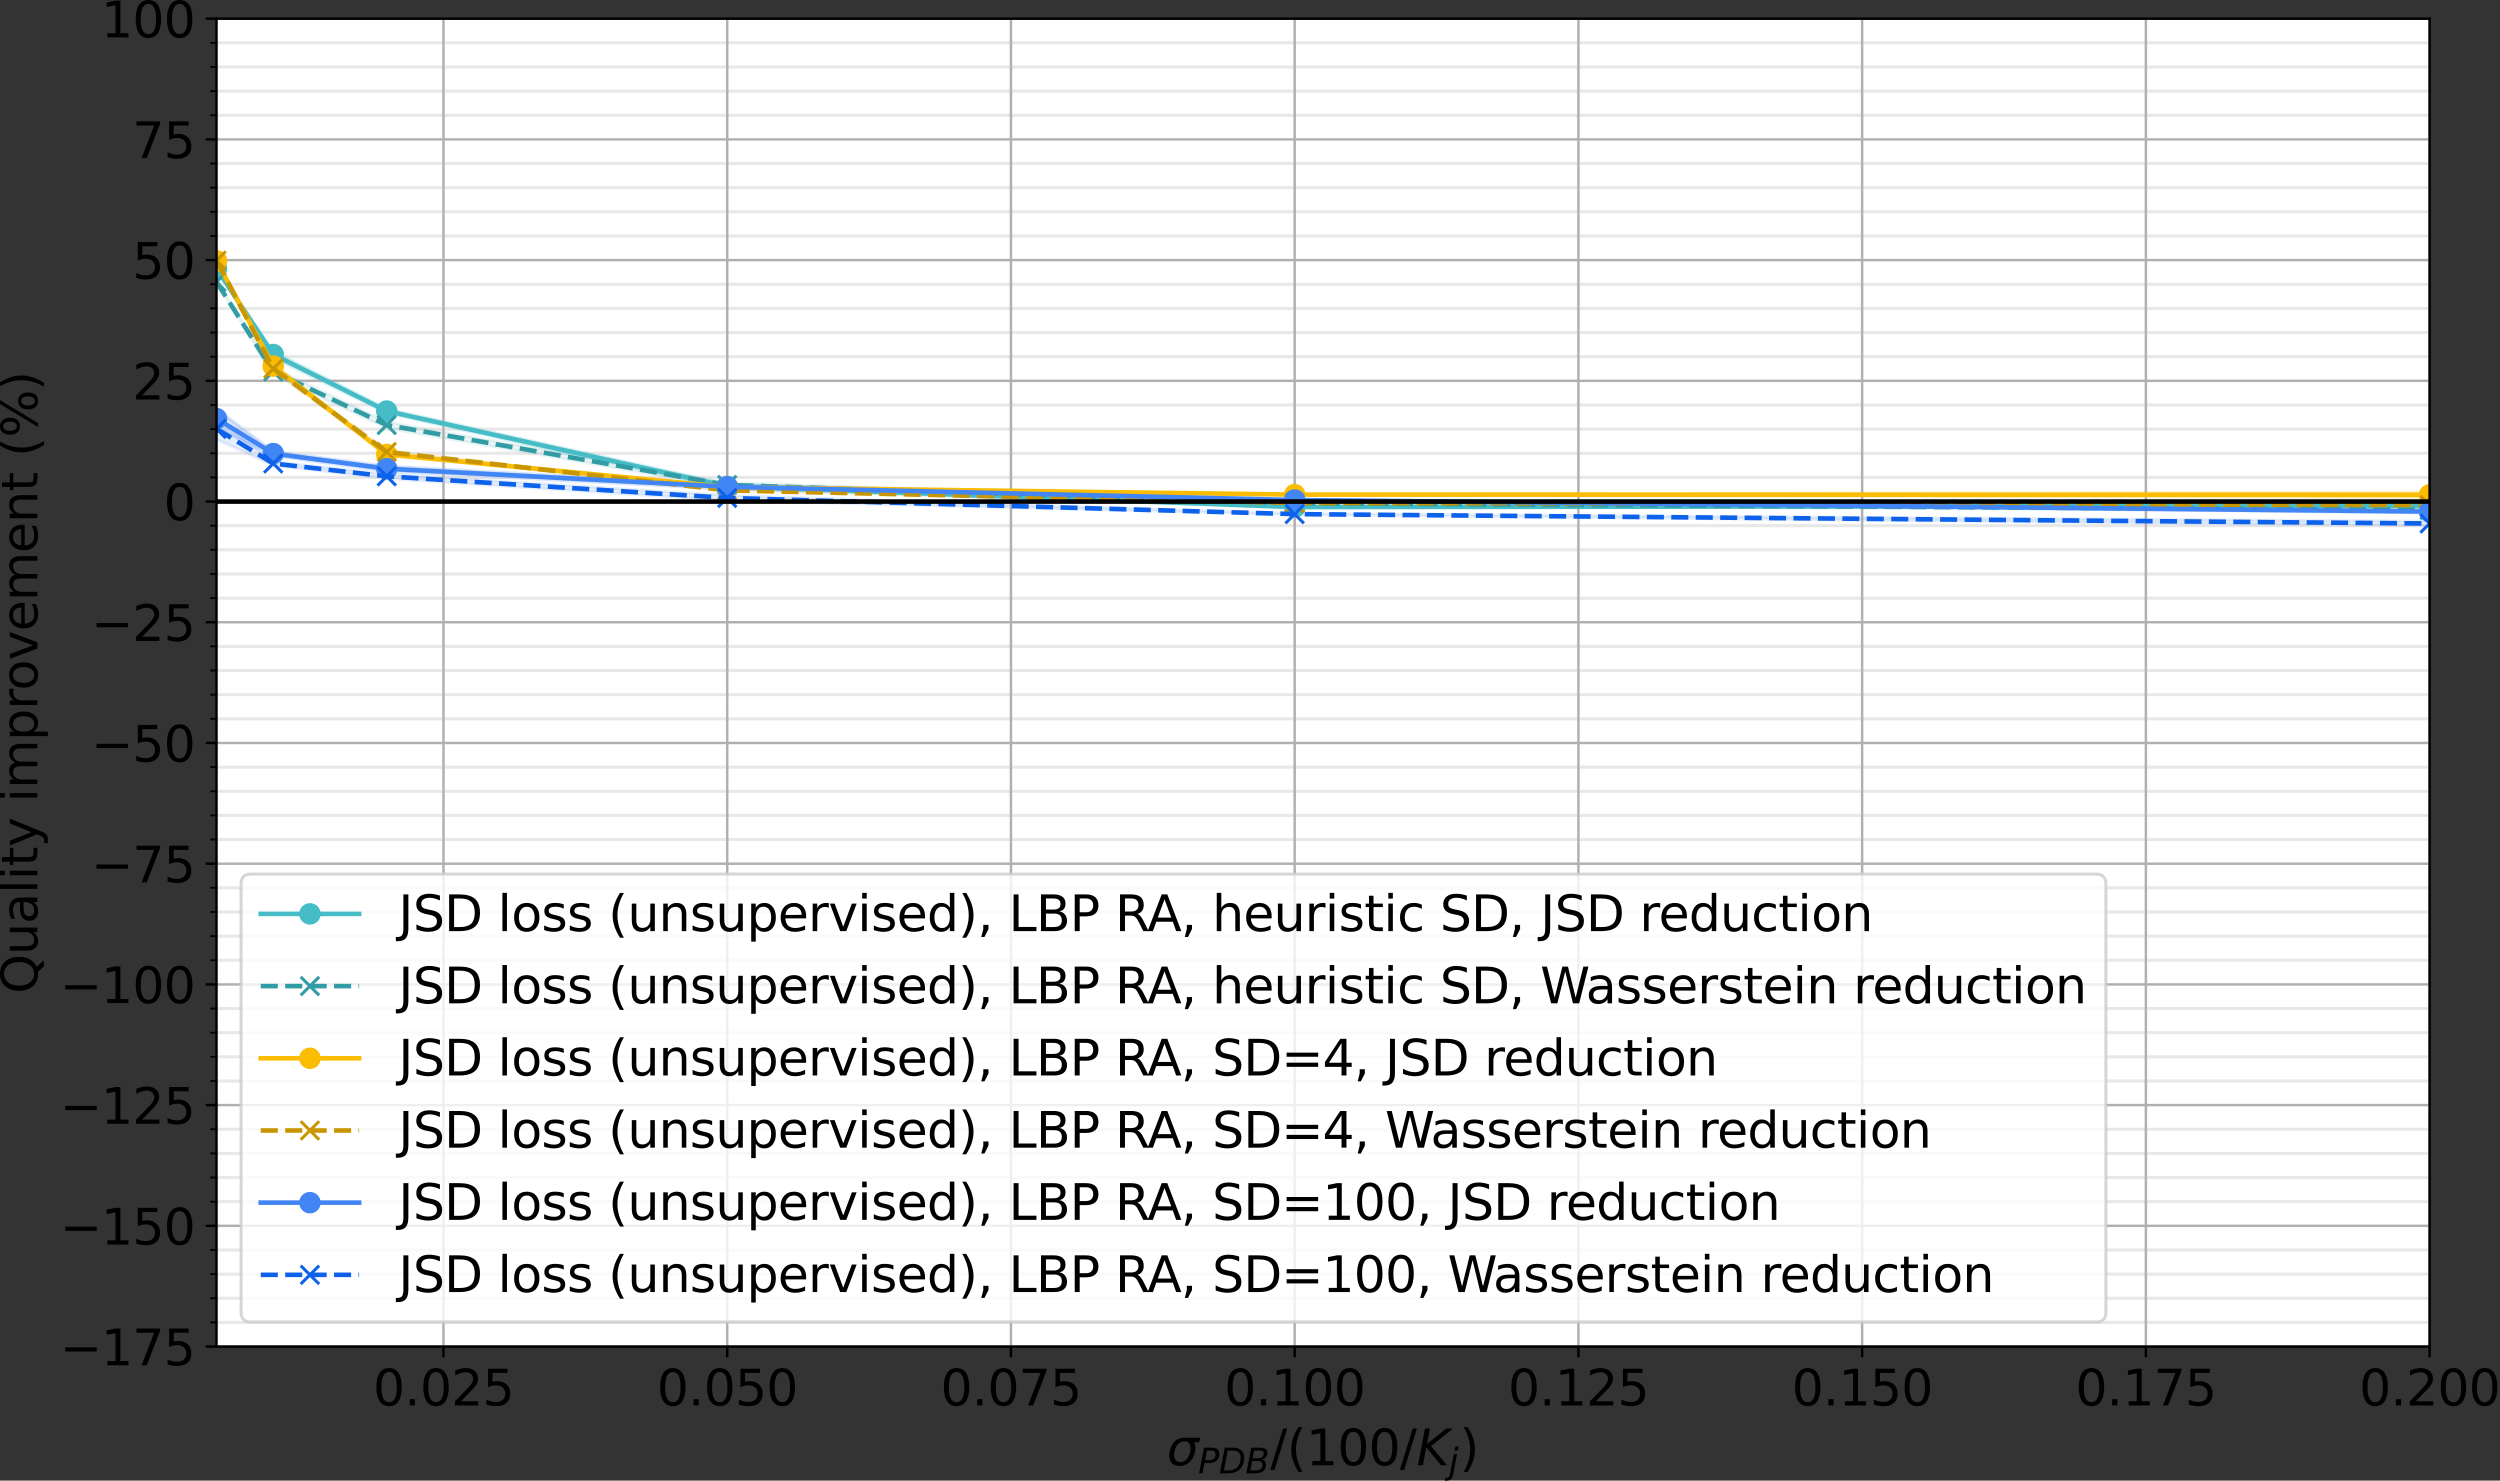<?xml version="1.0" encoding="utf-8" standalone="no"?>
<!DOCTYPE svg PUBLIC "-//W3C//DTD SVG 1.1//EN"
  "http://www.w3.org/Graphics/SVG/1.1/DTD/svg11.dtd">
<svg height="481.684pt" version="1.1" viewBox="0 0 813.335 481.684" width="813.335pt" xmlns="http://www.w3.org/2000/svg" xmlns:xlink="http://www.w3.org/1999/xlink">
 <rect x="0" y="0" width="813.335" height="481.684" fill="#333333" stroke="none"/>
 <defs>
  <style type="text/css">*{stroke-linecap:butt;stroke-linejoin:round;}</style>
 </defs>
 <g id="figure_1">
  <g id="patch_1">
   <path d="M 0 481.684 
L 813.335 481.684 
L 813.335 0 
L 0 0 
z
" style="fill:none;"/>
  </g>
  <g id="axes_1">
   <g id="patch_2">
    <path d="M 70.433 438.079 
L 790.433 438.079 
L 790.433 6.079 
L 70.433 6.079 
z
" style="fill:#ffffff;"/>
   </g>
   <g id="PolyCollection_1">
    <defs>
     <path d="M 70.433 -394.335 
L 70.433 -394.325 
L 88.894 -365.271 
L 125.817 -347.253 
L 236.586 -322.7 
L 421.202 -316.637 
L 790.433 -316.922 
L 790.433 -317.323 
L 790.433 -317.323 
L 421.202 -316.795 
L 236.586 -324.205 
L 125.817 -348.647 
L 88.894 -367.424 
L 70.433 -394.335 
z
" id="m4447576c92" style="stroke:#46bdc6;stroke-opacity:0.2;"/>
    </defs>
    <g clip-path="url(#p61cbb20179)">
     <use style="fill:#46bdc6;fill-opacity:0.2;stroke:#46bdc6;stroke-opacity:0.2;" x="0" xlink:href="#m4447576c92" y="481.684"/>
    </g>
   </g>
   <g id="PolyCollection_2">
    <defs>
     <path d="M 70.433 -389.96 
L 70.433 -389.953 
L 88.894 -359.652 
L 125.817 -342.376 
L 236.586 -323.128 
L 421.202 -317.597 
L 790.433 -315.187 
L 790.433 -316.351 
L 790.433 -316.351 
L 421.202 -318.302 
L 236.586 -324.704 
L 125.817 -344.435 
L 88.894 -361.977 
L 70.433 -389.96 
z
" id="mbcd6dfadd3" style="stroke:#329ca4;stroke-opacity:0.1;"/>
    </defs>
    <g clip-path="url(#p61cbb20179)">
     <use style="fill:#329ca4;fill-opacity:0.1;stroke:#329ca4;stroke-opacity:0.1;" x="0" xlink:href="#mbcd6dfadd3" y="481.684"/>
    </g>
   </g>
   <g id="PolyCollection_3">
    <defs>
     <path d="M 70.433 -397.059 
L 70.433 -396.555 
L 88.894 -362.075 
L 125.817 -333.504 
L 236.586 -323.104 
L 421.202 -320.697 
L 790.433 -319.801 
L 790.433 -321.606 
L 790.433 -321.606 
L 421.202 -320.839 
L 236.586 -323.307 
L 125.817 -334.185 
L 88.894 -363.119 
L 70.433 -397.059 
z
" id="m1f7d410da1" style="stroke:#fbbc04;stroke-opacity:0.2;"/>
    </defs>
    <g clip-path="url(#p61cbb20179)">
     <use style="fill:#fbbc04;fill-opacity:0.2;stroke:#fbbc04;stroke-opacity:0.2;" x="0" xlink:href="#m1f7d410da1" y="481.684"/>
    </g>
   </g>
   <g id="PolyCollection_4">
    <defs>
     <path d="M 70.433 -397.123 
L 70.433 -396.682 
L 88.894 -361.074 
L 125.817 -334.089 
L 236.586 -322.037 
L 421.202 -318.059 
L 790.433 -316.204 
L 790.433 -318.535 
L 790.433 -318.535 
L 421.202 -318.064 
L 236.586 -322.245 
L 125.817 -335.208 
L 88.894 -362.441 
L 70.433 -397.123 
z
" id="m9a2232a047" style="stroke:#c99603;stroke-opacity:0.1;"/>
    </defs>
    <g clip-path="url(#p61cbb20179)">
     <use style="fill:#c99603;fill-opacity:0.1;stroke:#c99603;stroke-opacity:0.1;" x="0" xlink:href="#m9a2232a047" y="481.684"/>
    </g>
   </g>
   <g id="PolyCollection_5">
    <defs>
     <path d="M 70.433 -348.623 
L 70.433 -342.41 
L 88.894 -333.433 
L 125.817 -328.353 
L 236.586 -322.591 
L 421.202 -318.777 
L 790.433 -314.852 
L 790.433 -315.62 
L 790.433 -315.62 
L 421.202 -319.232 
L 236.586 -324.062 
L 125.817 -330.036 
L 88.894 -334.809 
L 70.433 -348.623 
z
" id="m1fcdca5287" style="stroke:#4285f4;stroke-opacity:0.2;"/>
    </defs>
    <g clip-path="url(#p61cbb20179)">
     <use style="fill:#4285f4;fill-opacity:0.2;stroke:#4285f4;stroke-opacity:0.2;" x="0" xlink:href="#m1fcdca5287" y="481.684"/>
    </g>
   </g>
   <g id="PolyCollection_6">
    <defs>
     <path d="M 70.433 -345.589 
L 70.433 -338.736 
L 88.894 -330.326 
L 125.817 -325.995 
L 236.586 -318.889 
L 421.202 -314.296 
L 790.433 -310.631 
L 790.433 -312.13 
L 790.433 -312.13 
L 421.202 -314.555 
L 236.586 -320.483 
L 125.817 -327.44 
L 88.894 -331.451 
L 70.433 -345.589 
z
" id="m7caafdb41d" style="stroke:#0e61ea;stroke-opacity:0.1;"/>
    </defs>
    <g clip-path="url(#p61cbb20179)">
     <use style="fill:#0e61ea;fill-opacity:0.1;stroke:#0e61ea;stroke-opacity:0.1;" x="0" xlink:href="#m7caafdb41d" y="481.684"/>
    </g>
   </g>
   <g id="matplotlib.axis_1">
    <g id="xtick_1">
     <g id="line2d_1">
      <path clip-path="url(#p61cbb20179)" d="M 144.279 438.079 
L 144.279 6.079 
" style="fill:none;stroke:#b0b0b0;stroke-linecap:square;stroke-width:0.8;"/>
     </g>
     <g id="line2d_2">
      <defs>
       <path d="M 0 0 
L 0 3.5 
" id="mf141bd612e" style="stroke:#000000;stroke-width:0.8;"/>
      </defs>
      <g>
       <use style="stroke:#000000;stroke-width:0.8;" x="144.279" xlink:href="#mf141bd612e" y="438.079"/>
      </g>
     </g>
     <g id="text_1">
      <!-- 0.025 -->
      <g transform="translate(121.376 457.236)scale(0.16 -0.16)">
       <defs>
        <path d="M 2034 4250 
Q 1547 4250 1301 3770 
Q 1056 3291 1056 2328 
Q 1056 1369 1301 889 
Q 1547 409 2034 409 
Q 2525 409 2770 889 
Q 3016 1369 3016 2328 
Q 3016 3291 2770 3770 
Q 2525 4250 2034 4250 
z
M 2034 4750 
Q 2819 4750 3233 4129 
Q 3647 3509 3647 2328 
Q 3647 1150 3233 529 
Q 2819 -91 2034 -91 
Q 1250 -91 836 529 
Q 422 1150 422 2328 
Q 422 3509 836 4129 
Q 1250 4750 2034 4750 
z
" id="DejaVuSans-30" transform="scale(0.016)"/>
        <path d="M 684 794 
L 1344 794 
L 1344 0 
L 684 0 
L 684 794 
z
" id="DejaVuSans-2e" transform="scale(0.016)"/>
        <path d="M 1228 531 
L 3431 531 
L 3431 0 
L 469 0 
L 469 531 
Q 828 903 1448 1529 
Q 2069 2156 2228 2338 
Q 2531 2678 2651 2914 
Q 2772 3150 2772 3378 
Q 2772 3750 2511 3984 
Q 2250 4219 1831 4219 
Q 1534 4219 1204 4116 
Q 875 4013 500 3803 
L 500 4441 
Q 881 4594 1212 4672 
Q 1544 4750 1819 4750 
Q 2544 4750 2975 4387 
Q 3406 4025 3406 3419 
Q 3406 3131 3298 2873 
Q 3191 2616 2906 2266 
Q 2828 2175 2409 1742 
Q 1991 1309 1228 531 
z
" id="DejaVuSans-32" transform="scale(0.016)"/>
        <path d="M 691 4666 
L 3169 4666 
L 3169 4134 
L 1269 4134 
L 1269 2991 
Q 1406 3038 1543 3061 
Q 1681 3084 1819 3084 
Q 2600 3084 3056 2656 
Q 3513 2228 3513 1497 
Q 3513 744 3044 326 
Q 2575 -91 1722 -91 
Q 1428 -91 1123 -41 
Q 819 9 494 109 
L 494 744 
Q 775 591 1075 516 
Q 1375 441 1709 441 
Q 2250 441 2565 725 
Q 2881 1009 2881 1497 
Q 2881 1984 2565 2268 
Q 2250 2553 1709 2553 
Q 1456 2553 1204 2497 
Q 953 2441 691 2322 
L 691 4666 
z
" id="DejaVuSans-35" transform="scale(0.016)"/>
       </defs>
       <use xlink:href="#DejaVuSans-30"/>
       <use x="63.623" xlink:href="#DejaVuSans-2e"/>
       <use x="95.41" xlink:href="#DejaVuSans-30"/>
       <use x="159.033" xlink:href="#DejaVuSans-32"/>
       <use x="222.656" xlink:href="#DejaVuSans-35"/>
      </g>
     </g>
    </g>
    <g id="xtick_2">
     <g id="line2d_3">
      <path clip-path="url(#p61cbb20179)" d="M 236.586 438.079 
L 236.586 6.079 
" style="fill:none;stroke:#b0b0b0;stroke-linecap:square;stroke-width:0.8;"/>
     </g>
     <g id="line2d_4">
      <g>
       <use style="stroke:#000000;stroke-width:0.8;" x="236.586" xlink:href="#mf141bd612e" y="438.079"/>
      </g>
     </g>
     <g id="text_2">
      <!-- 0.050 -->
      <g transform="translate(213.684 457.236)scale(0.16 -0.16)">
       <use xlink:href="#DejaVuSans-30"/>
       <use x="63.623" xlink:href="#DejaVuSans-2e"/>
       <use x="95.41" xlink:href="#DejaVuSans-30"/>
       <use x="159.033" xlink:href="#DejaVuSans-35"/>
       <use x="222.656" xlink:href="#DejaVuSans-30"/>
      </g>
     </g>
    </g>
    <g id="xtick_3">
     <g id="line2d_5">
      <path clip-path="url(#p61cbb20179)" d="M 328.894 438.079 
L 328.894 6.079 
" style="fill:none;stroke:#b0b0b0;stroke-linecap:square;stroke-width:0.8;"/>
     </g>
     <g id="line2d_6">
      <g>
       <use style="stroke:#000000;stroke-width:0.8;" x="328.894" xlink:href="#mf141bd612e" y="438.079"/>
      </g>
     </g>
     <g id="text_3">
      <!-- 0.075 -->
      <g transform="translate(305.992 457.236)scale(0.16 -0.16)">
       <defs>
        <path d="M 525 4666 
L 3525 4666 
L 3525 4397 
L 1831 0 
L 1172 0 
L 2766 4134 
L 525 4134 
L 525 4666 
z
" id="DejaVuSans-37" transform="scale(0.016)"/>
       </defs>
       <use xlink:href="#DejaVuSans-30"/>
       <use x="63.623" xlink:href="#DejaVuSans-2e"/>
       <use x="95.41" xlink:href="#DejaVuSans-30"/>
       <use x="159.033" xlink:href="#DejaVuSans-37"/>
       <use x="222.656" xlink:href="#DejaVuSans-35"/>
      </g>
     </g>
    </g>
    <g id="xtick_4">
     <g id="line2d_7">
      <path clip-path="url(#p61cbb20179)" d="M 421.202 438.079 
L 421.202 6.079 
" style="fill:none;stroke:#b0b0b0;stroke-linecap:square;stroke-width:0.8;"/>
     </g>
     <g id="line2d_8">
      <g>
       <use style="stroke:#000000;stroke-width:0.8;" x="421.202" xlink:href="#mf141bd612e" y="438.079"/>
      </g>
     </g>
     <g id="text_4">
      <!-- 0.100 -->
      <g transform="translate(398.299 457.236)scale(0.16 -0.16)">
       <defs>
        <path d="M 794 531 
L 1825 531 
L 1825 4091 
L 703 3866 
L 703 4441 
L 1819 4666 
L 2450 4666 
L 2450 531 
L 3481 531 
L 3481 0 
L 794 0 
L 794 531 
z
" id="DejaVuSans-31" transform="scale(0.016)"/>
       </defs>
       <use xlink:href="#DejaVuSans-30"/>
       <use x="63.623" xlink:href="#DejaVuSans-2e"/>
       <use x="95.41" xlink:href="#DejaVuSans-31"/>
       <use x="159.033" xlink:href="#DejaVuSans-30"/>
       <use x="222.656" xlink:href="#DejaVuSans-30"/>
      </g>
     </g>
    </g>
    <g id="xtick_5">
     <g id="line2d_9">
      <path clip-path="url(#p61cbb20179)" d="M 513.509 438.079 
L 513.509 6.079 
" style="fill:none;stroke:#b0b0b0;stroke-linecap:square;stroke-width:0.8;"/>
     </g>
     <g id="line2d_10">
      <g>
       <use style="stroke:#000000;stroke-width:0.8;" x="513.509" xlink:href="#mf141bd612e" y="438.079"/>
      </g>
     </g>
     <g id="text_5">
      <!-- 0.125 -->
      <g transform="translate(490.607 457.236)scale(0.16 -0.16)">
       <use xlink:href="#DejaVuSans-30"/>
       <use x="63.623" xlink:href="#DejaVuSans-2e"/>
       <use x="95.41" xlink:href="#DejaVuSans-31"/>
       <use x="159.033" xlink:href="#DejaVuSans-32"/>
       <use x="222.656" xlink:href="#DejaVuSans-35"/>
      </g>
     </g>
    </g>
    <g id="xtick_6">
     <g id="line2d_11">
      <path clip-path="url(#p61cbb20179)" d="M 605.817 438.079 
L 605.817 6.079 
" style="fill:none;stroke:#b0b0b0;stroke-linecap:square;stroke-width:0.8;"/>
     </g>
     <g id="line2d_12">
      <g>
       <use style="stroke:#000000;stroke-width:0.8;" x="605.817" xlink:href="#mf141bd612e" y="438.079"/>
      </g>
     </g>
     <g id="text_6">
      <!-- 0.150 -->
      <g transform="translate(582.915 457.236)scale(0.16 -0.16)">
       <use xlink:href="#DejaVuSans-30"/>
       <use x="63.623" xlink:href="#DejaVuSans-2e"/>
       <use x="95.41" xlink:href="#DejaVuSans-31"/>
       <use x="159.033" xlink:href="#DejaVuSans-35"/>
       <use x="222.656" xlink:href="#DejaVuSans-30"/>
      </g>
     </g>
    </g>
    <g id="xtick_7">
     <g id="line2d_13">
      <path clip-path="url(#p61cbb20179)" d="M 698.125 438.079 
L 698.125 6.079 
" style="fill:none;stroke:#b0b0b0;stroke-linecap:square;stroke-width:0.8;"/>
     </g>
     <g id="line2d_14">
      <g>
       <use style="stroke:#000000;stroke-width:0.8;" x="698.125" xlink:href="#mf141bd612e" y="438.079"/>
      </g>
     </g>
     <g id="text_7">
      <!-- 0.175 -->
      <g transform="translate(675.222 457.236)scale(0.16 -0.16)">
       <use xlink:href="#DejaVuSans-30"/>
       <use x="63.623" xlink:href="#DejaVuSans-2e"/>
       <use x="95.41" xlink:href="#DejaVuSans-31"/>
       <use x="159.033" xlink:href="#DejaVuSans-37"/>
       <use x="222.656" xlink:href="#DejaVuSans-35"/>
      </g>
     </g>
    </g>
    <g id="xtick_8">
     <g id="line2d_15">
      <path clip-path="url(#p61cbb20179)" d="M 790.433 438.079 
L 790.433 6.079 
" style="fill:none;stroke:#b0b0b0;stroke-linecap:square;stroke-width:0.8;"/>
     </g>
     <g id="line2d_16">
      <g>
       <use style="stroke:#000000;stroke-width:0.8;" x="790.433" xlink:href="#mf141bd612e" y="438.079"/>
      </g>
     </g>
     <g id="text_8">
      <!-- 0.200 -->
      <g transform="translate(767.53 457.236)scale(0.16 -0.16)">
       <use xlink:href="#DejaVuSans-30"/>
       <use x="63.623" xlink:href="#DejaVuSans-2e"/>
       <use x="95.41" xlink:href="#DejaVuSans-32"/>
       <use x="159.033" xlink:href="#DejaVuSans-30"/>
       <use x="222.656" xlink:href="#DejaVuSans-30"/>
      </g>
     </g>
    </g>
    <g id="text_9">
     <!-- $\sigma_{PDB}$/$(100/K_j)$ -->
     <g transform="translate(379.632 476.724)scale(0.16 -0.16)">
      <defs>
       <path d="M 2219 3044 
Q 1744 3044 1422 2700 
Q 1081 2341 969 1747 
Q 844 1119 1044 756 
Q 1241 397 1706 397 
Q 2166 397 2503 759 
Q 2844 1122 2966 1747 
Q 3075 2319 2881 2700 
Q 2700 3044 2219 3044 
z
M 2309 3503 
L 4219 3500 
L 4106 2925 
L 3463 2925 
Q 3706 2438 3575 1747 
Q 3406 888 2884 400 
Q 2359 -91 1609 -91 
Q 856 -91 525 400 
Q 194 888 363 1747 
Q 528 2609 1050 3097 
Q 1484 3503 2309 3503 
z
" id="DejaVuSans-Oblique-3c3" transform="scale(0.016)"/>
       <path d="M 1081 4666 
L 2541 4666 
Q 3178 4666 3512 4369 
Q 3847 4072 3847 3500 
Q 3847 2731 3353 2303 
Q 2859 1875 1966 1875 
L 1172 1875 
L 806 0 
L 172 0 
L 1081 4666 
z
M 1613 4147 
L 1275 2394 
L 2069 2394 
Q 2606 2394 2893 2669 
Q 3181 2944 3181 3456 
Q 3181 3784 2986 3965 
Q 2791 4147 2438 4147 
L 1613 4147 
z
" id="DejaVuSans-Oblique-50" transform="scale(0.016)"/>
       <path d="M 1081 4666 
L 2438 4666 
Q 3519 4666 4070 4208 
Q 4622 3750 4622 2847 
Q 4622 2250 4412 1698 
Q 4203 1147 3834 769 
Q 3463 381 2891 190 
Q 2319 0 1538 0 
L 172 0 
L 1081 4666 
z
M 1613 4147 
L 909 519 
L 1734 519 
Q 2794 519 3375 1128 
Q 3956 1738 3956 2847 
Q 3956 3519 3581 3833 
Q 3206 4147 2406 4147 
L 1613 4147 
z
" id="DejaVuSans-Oblique-44" transform="scale(0.016)"/>
       <path d="M 1081 4666 
L 2694 4666 
Q 3350 4666 3675 4422 
Q 4000 4178 4000 3688 
Q 4000 3238 3720 2911 
Q 3441 2584 2988 2516 
Q 3375 2428 3569 2181 
Q 3763 1934 3763 1522 
Q 3763 819 3242 409 
Q 2722 0 1819 0 
L 172 0 
L 1081 4666 
z
M 1234 2228 
L 903 519 
L 1919 519 
Q 2491 519 2800 781 
Q 3109 1044 3109 1522 
Q 3109 1891 2904 2059 
Q 2700 2228 2247 2228 
L 1234 2228 
z
M 1606 4147 
L 1331 2741 
L 2272 2741 
Q 2775 2741 3058 2959 
Q 3341 3178 3341 3566 
Q 3341 3869 3150 4008 
Q 2959 4147 2541 4147 
L 1606 4147 
z
" id="DejaVuSans-Oblique-42" transform="scale(0.016)"/>
       <path d="M 1625 4666 
L 2156 4666 
L 531 -594 
L 0 -594 
L 1625 4666 
z
" id="DejaVuSans-2f" transform="scale(0.016)"/>
       <path d="M 1984 4856 
Q 1566 4138 1362 3434 
Q 1159 2731 1159 2009 
Q 1159 1288 1364 580 
Q 1569 -128 1984 -844 
L 1484 -844 
Q 1016 -109 783 600 
Q 550 1309 550 2009 
Q 550 2706 781 3412 
Q 1013 4119 1484 4856 
L 1984 4856 
z
" id="DejaVuSans-28" transform="scale(0.016)"/>
       <path d="M 1081 4666 
L 1716 4666 
L 1331 2700 
L 3781 4666 
L 4622 4666 
L 1850 2438 
L 3878 0 
L 3109 0 
L 1247 2272 
L 806 0 
L 172 0 
L 1081 4666 
z
" id="DejaVuSans-Oblique-4b" transform="scale(0.016)"/>
       <path d="M 928 3500 
L 1503 3500 
L 813 -63 
L 809 -78 
Q 694 -675 544 -897 
Q 403 -1106 132 -1218 
Q -138 -1331 -506 -1331 
L -722 -1331 
L -628 -844 
L -481 -844 
Q -144 -844 -1 -703 
Q 141 -563 238 -63 
L 928 3500 
z
M 1197 4863 
L 1772 4863 
L 1631 4134 
L 1056 4134 
L 1197 4863 
z
" id="DejaVuSans-Oblique-6a" transform="scale(0.016)"/>
       <path d="M 513 4856 
L 1013 4856 
Q 1481 4119 1714 3412 
Q 1947 2706 1947 2009 
Q 1947 1309 1714 600 
Q 1481 -109 1013 -844 
L 513 -844 
Q 928 -128 1133 580 
Q 1338 1288 1338 2009 
Q 1338 2731 1133 3434 
Q 928 4138 513 4856 
z
" id="DejaVuSans-29" transform="scale(0.016)"/>
      </defs>
      <use transform="translate(0 0.125)" xlink:href="#DejaVuSans-Oblique-3c3"/>
      <use transform="translate(63.379 -16.281)scale(0.7)" xlink:href="#DejaVuSans-Oblique-50"/>
      <use transform="translate(105.591 -16.281)scale(0.7)" xlink:href="#DejaVuSans-Oblique-44"/>
      <use transform="translate(159.492 -16.281)scale(0.7)" xlink:href="#DejaVuSans-Oblique-42"/>
      <use transform="translate(210.249 0.125)" xlink:href="#DejaVuSans-2f"/>
      <use transform="translate(243.94 0.125)" xlink:href="#DejaVuSans-28"/>
      <use transform="translate(282.954 0.125)" xlink:href="#DejaVuSans-31"/>
      <use transform="translate(346.577 0.125)" xlink:href="#DejaVuSans-30"/>
      <use transform="translate(410.2 0.125)" xlink:href="#DejaVuSans-30"/>
      <use transform="translate(473.823 0.125)" xlink:href="#DejaVuSans-2f"/>
      <use transform="translate(507.515 0.125)" xlink:href="#DejaVuSans-Oblique-4b"/>
      <use transform="translate(573.091 -16.281)scale(0.7)" xlink:href="#DejaVuSans-Oblique-6a"/>
      <use transform="translate(595.273 0.125)" xlink:href="#DejaVuSans-29"/>
     </g>
    </g>
   </g>
   <g id="matplotlib.axis_2">
    <g id="ytick_1">
     <g id="line2d_17">
      <path clip-path="url(#p61cbb20179)" d="M 70.433 438.079 
L 790.433 438.079 
" style="fill:none;stroke:#b0b0b0;stroke-linecap:square;stroke-width:0.8;"/>
     </g>
     <g id="line2d_18">
      <defs>
       <path d="M 0 0 
L -3.5 0 
" id="m9bec53e41d" style="stroke:#000000;stroke-width:0.8;"/>
      </defs>
      <g>
       <use style="stroke:#000000;stroke-width:0.8;" x="70.433" xlink:href="#m9bec53e41d" y="438.079"/>
      </g>
     </g>
     <g id="text_10">
      <!-- −175 -->
      <g transform="translate(19.485 444.158)scale(0.16 -0.16)">
       <defs>
        <path d="M 678 2272 
L 4684 2272 
L 4684 1741 
L 678 1741 
L 678 2272 
z
" id="DejaVuSans-2212" transform="scale(0.016)"/>
       </defs>
       <use xlink:href="#DejaVuSans-2212"/>
       <use x="83.789" xlink:href="#DejaVuSans-31"/>
       <use x="147.412" xlink:href="#DejaVuSans-37"/>
       <use x="211.035" xlink:href="#DejaVuSans-35"/>
      </g>
     </g>
    </g>
    <g id="ytick_2">
     <g id="line2d_19">
      <path clip-path="url(#p61cbb20179)" d="M 70.433 398.806 
L 790.433 398.806 
" style="fill:none;stroke:#b0b0b0;stroke-linecap:square;stroke-width:0.8;"/>
     </g>
     <g id="line2d_20">
      <g>
       <use style="stroke:#000000;stroke-width:0.8;" x="70.433" xlink:href="#m9bec53e41d" y="398.806"/>
      </g>
     </g>
     <g id="text_11">
      <!-- −150 -->
      <g transform="translate(19.485 404.885)scale(0.16 -0.16)">
       <use xlink:href="#DejaVuSans-2212"/>
       <use x="83.789" xlink:href="#DejaVuSans-31"/>
       <use x="147.412" xlink:href="#DejaVuSans-35"/>
       <use x="211.035" xlink:href="#DejaVuSans-30"/>
      </g>
     </g>
    </g>
    <g id="ytick_3">
     <g id="line2d_21">
      <path clip-path="url(#p61cbb20179)" d="M 70.433 359.533 
L 790.433 359.533 
" style="fill:none;stroke:#b0b0b0;stroke-linecap:square;stroke-width:0.8;"/>
     </g>
     <g id="line2d_22">
      <g>
       <use style="stroke:#000000;stroke-width:0.8;" x="70.433" xlink:href="#m9bec53e41d" y="359.533"/>
      </g>
     </g>
     <g id="text_12">
      <!-- −125 -->
      <g transform="translate(19.485 365.612)scale(0.16 -0.16)">
       <use xlink:href="#DejaVuSans-2212"/>
       <use x="83.789" xlink:href="#DejaVuSans-31"/>
       <use x="147.412" xlink:href="#DejaVuSans-32"/>
       <use x="211.035" xlink:href="#DejaVuSans-35"/>
      </g>
     </g>
    </g>
    <g id="ytick_4">
     <g id="line2d_23">
      <path clip-path="url(#p61cbb20179)" d="M 70.433 320.261 
L 790.433 320.261 
" style="fill:none;stroke:#b0b0b0;stroke-linecap:square;stroke-width:0.8;"/>
     </g>
     <g id="line2d_24">
      <g>
       <use style="stroke:#000000;stroke-width:0.8;" x="70.433" xlink:href="#m9bec53e41d" y="320.261"/>
      </g>
     </g>
     <g id="text_13">
      <!-- −100 -->
      <g transform="translate(19.485 326.339)scale(0.16 -0.16)">
       <use xlink:href="#DejaVuSans-2212"/>
       <use x="83.789" xlink:href="#DejaVuSans-31"/>
       <use x="147.412" xlink:href="#DejaVuSans-30"/>
       <use x="211.035" xlink:href="#DejaVuSans-30"/>
      </g>
     </g>
    </g>
    <g id="ytick_5">
     <g id="line2d_25">
      <path clip-path="url(#p61cbb20179)" d="M 70.433 280.988 
L 790.433 280.988 
" style="fill:none;stroke:#b0b0b0;stroke-linecap:square;stroke-width:0.8;"/>
     </g>
     <g id="line2d_26">
      <g>
       <use style="stroke:#000000;stroke-width:0.8;" x="70.433" xlink:href="#m9bec53e41d" y="280.988"/>
      </g>
     </g>
     <g id="text_14">
      <!-- −75 -->
      <g transform="translate(29.665 287.067)scale(0.16 -0.16)">
       <use xlink:href="#DejaVuSans-2212"/>
       <use x="83.789" xlink:href="#DejaVuSans-37"/>
       <use x="147.412" xlink:href="#DejaVuSans-35"/>
      </g>
     </g>
    </g>
    <g id="ytick_6">
     <g id="line2d_27">
      <path clip-path="url(#p61cbb20179)" d="M 70.433 241.715 
L 790.433 241.715 
" style="fill:none;stroke:#b0b0b0;stroke-linecap:square;stroke-width:0.8;"/>
     </g>
     <g id="line2d_28">
      <g>
       <use style="stroke:#000000;stroke-width:0.8;" x="70.433" xlink:href="#m9bec53e41d" y="241.715"/>
      </g>
     </g>
     <g id="text_15">
      <!-- −50 -->
      <g transform="translate(29.665 247.794)scale(0.16 -0.16)">
       <use xlink:href="#DejaVuSans-2212"/>
       <use x="83.789" xlink:href="#DejaVuSans-35"/>
       <use x="147.412" xlink:href="#DejaVuSans-30"/>
      </g>
     </g>
    </g>
    <g id="ytick_7">
     <g id="line2d_29">
      <path clip-path="url(#p61cbb20179)" d="M 70.433 202.442 
L 790.433 202.442 
" style="fill:none;stroke:#b0b0b0;stroke-linecap:square;stroke-width:0.8;"/>
     </g>
     <g id="line2d_30">
      <g>
       <use style="stroke:#000000;stroke-width:0.8;" x="70.433" xlink:href="#m9bec53e41d" y="202.442"/>
      </g>
     </g>
     <g id="text_16">
      <!-- −25 -->
      <g transform="translate(29.665 208.521)scale(0.16 -0.16)">
       <use xlink:href="#DejaVuSans-2212"/>
       <use x="83.789" xlink:href="#DejaVuSans-32"/>
       <use x="147.412" xlink:href="#DejaVuSans-35"/>
      </g>
     </g>
    </g>
    <g id="ytick_8">
     <g id="line2d_31">
      <path clip-path="url(#p61cbb20179)" d="M 70.433 163.17 
L 790.433 163.17 
" style="fill:none;stroke:#b0b0b0;stroke-linecap:square;stroke-width:0.8;"/>
     </g>
     <g id="line2d_32">
      <g>
       <use style="stroke:#000000;stroke-width:0.8;" x="70.433" xlink:href="#m9bec53e41d" y="163.17"/>
      </g>
     </g>
     <g id="text_17">
      <!-- 0 -->
      <g transform="translate(53.252 169.248)scale(0.16 -0.16)">
       <use xlink:href="#DejaVuSans-30"/>
      </g>
     </g>
    </g>
    <g id="ytick_9">
     <g id="line2d_33">
      <path clip-path="url(#p61cbb20179)" d="M 70.433 123.897 
L 790.433 123.897 
" style="fill:none;stroke:#b0b0b0;stroke-linecap:square;stroke-width:0.8;"/>
     </g>
     <g id="line2d_34">
      <g>
       <use style="stroke:#000000;stroke-width:0.8;" x="70.433" xlink:href="#m9bec53e41d" y="123.897"/>
      </g>
     </g>
     <g id="text_18">
      <!-- 25 -->
      <g transform="translate(43.072 129.976)scale(0.16 -0.16)">
       <use xlink:href="#DejaVuSans-32"/>
       <use x="63.623" xlink:href="#DejaVuSans-35"/>
      </g>
     </g>
    </g>
    <g id="ytick_10">
     <g id="line2d_35">
      <path clip-path="url(#p61cbb20179)" d="M 70.433 84.624 
L 790.433 84.624 
" style="fill:none;stroke:#b0b0b0;stroke-linecap:square;stroke-width:0.8;"/>
     </g>
     <g id="line2d_36">
      <g>
       <use style="stroke:#000000;stroke-width:0.8;" x="70.433" xlink:href="#m9bec53e41d" y="84.624"/>
      </g>
     </g>
     <g id="text_19">
      <!-- 50 -->
      <g transform="translate(43.072 90.703)scale(0.16 -0.16)">
       <use xlink:href="#DejaVuSans-35"/>
       <use x="63.623" xlink:href="#DejaVuSans-30"/>
      </g>
     </g>
    </g>
    <g id="ytick_11">
     <g id="line2d_37">
      <path clip-path="url(#p61cbb20179)" d="M 70.433 45.351 
L 790.433 45.351 
" style="fill:none;stroke:#b0b0b0;stroke-linecap:square;stroke-width:0.8;"/>
     </g>
     <g id="line2d_38">
      <g>
       <use style="stroke:#000000;stroke-width:0.8;" x="70.433" xlink:href="#m9bec53e41d" y="45.351"/>
      </g>
     </g>
     <g id="text_20">
      <!-- 75 -->
      <g transform="translate(43.072 51.43)scale(0.16 -0.16)">
       <use xlink:href="#DejaVuSans-37"/>
       <use x="63.623" xlink:href="#DejaVuSans-35"/>
      </g>
     </g>
    </g>
    <g id="ytick_12">
     <g id="line2d_39">
      <path clip-path="url(#p61cbb20179)" d="M 70.433 6.079 
L 790.433 6.079 
" style="fill:none;stroke:#b0b0b0;stroke-linecap:square;stroke-width:0.8;"/>
     </g>
     <g id="line2d_40">
      <g>
       <use style="stroke:#000000;stroke-width:0.8;" x="70.433" xlink:href="#m9bec53e41d" y="6.079"/>
      </g>
     </g>
     <g id="text_21">
      <!-- 100 -->
      <g transform="translate(32.892 12.158)scale(0.16 -0.16)">
       <use xlink:href="#DejaVuSans-31"/>
       <use x="63.623" xlink:href="#DejaVuSans-30"/>
       <use x="127.246" xlink:href="#DejaVuSans-30"/>
      </g>
     </g>
    </g>
    <g id="ytick_13">
     <g id="line2d_41">
      <path clip-path="url(#p61cbb20179)" d="M 70.433 430.224 
L 790.433 430.224 
" style="fill:none;stroke:#b0b0b0;stroke-linecap:square;stroke-opacity:0.3;"/>
     </g>
     <g id="line2d_42">
      <defs>
       <path d="M 0 0 
L -2 0 
" id="m636227fbaf" style="stroke:#000000;stroke-width:0.6;"/>
      </defs>
      <g>
       <use style="stroke:#000000;stroke-width:0.6;" x="70.433" xlink:href="#m636227fbaf" y="430.224"/>
      </g>
     </g>
    </g>
    <g id="ytick_14">
     <g id="line2d_43">
      <path clip-path="url(#p61cbb20179)" d="M 70.433 422.37 
L 790.433 422.37 
" style="fill:none;stroke:#b0b0b0;stroke-linecap:square;stroke-opacity:0.3;"/>
     </g>
     <g id="line2d_44">
      <g>
       <use style="stroke:#000000;stroke-width:0.6;" x="70.433" xlink:href="#m636227fbaf" y="422.37"/>
      </g>
     </g>
    </g>
    <g id="ytick_15">
     <g id="line2d_45">
      <path clip-path="url(#p61cbb20179)" d="M 70.433 414.515 
L 790.433 414.515 
" style="fill:none;stroke:#b0b0b0;stroke-linecap:square;stroke-opacity:0.3;"/>
     </g>
     <g id="line2d_46">
      <g>
       <use style="stroke:#000000;stroke-width:0.6;" x="70.433" xlink:href="#m636227fbaf" y="414.515"/>
      </g>
     </g>
    </g>
    <g id="ytick_16">
     <g id="line2d_47">
      <path clip-path="url(#p61cbb20179)" d="M 70.433 406.661 
L 790.433 406.661 
" style="fill:none;stroke:#b0b0b0;stroke-linecap:square;stroke-opacity:0.3;"/>
     </g>
     <g id="line2d_48">
      <g>
       <use style="stroke:#000000;stroke-width:0.6;" x="70.433" xlink:href="#m636227fbaf" y="406.661"/>
      </g>
     </g>
    </g>
    <g id="ytick_17">
     <g id="line2d_49">
      <path clip-path="url(#p61cbb20179)" d="M 70.433 390.951 
L 790.433 390.951 
" style="fill:none;stroke:#b0b0b0;stroke-linecap:square;stroke-opacity:0.3;"/>
     </g>
     <g id="line2d_50">
      <g>
       <use style="stroke:#000000;stroke-width:0.6;" x="70.433" xlink:href="#m636227fbaf" y="390.951"/>
      </g>
     </g>
    </g>
    <g id="ytick_18">
     <g id="line2d_51">
      <path clip-path="url(#p61cbb20179)" d="M 70.433 383.097 
L 790.433 383.097 
" style="fill:none;stroke:#b0b0b0;stroke-linecap:square;stroke-opacity:0.3;"/>
     </g>
     <g id="line2d_52">
      <g>
       <use style="stroke:#000000;stroke-width:0.6;" x="70.433" xlink:href="#m636227fbaf" y="383.097"/>
      </g>
     </g>
    </g>
    <g id="ytick_19">
     <g id="line2d_53">
      <path clip-path="url(#p61cbb20179)" d="M 70.433 375.242 
L 790.433 375.242 
" style="fill:none;stroke:#b0b0b0;stroke-linecap:square;stroke-opacity:0.3;"/>
     </g>
     <g id="line2d_54">
      <g>
       <use style="stroke:#000000;stroke-width:0.6;" x="70.433" xlink:href="#m636227fbaf" y="375.242"/>
      </g>
     </g>
    </g>
    <g id="ytick_20">
     <g id="line2d_55">
      <path clip-path="url(#p61cbb20179)" d="M 70.433 367.388 
L 790.433 367.388 
" style="fill:none;stroke:#b0b0b0;stroke-linecap:square;stroke-opacity:0.3;"/>
     </g>
     <g id="line2d_56">
      <g>
       <use style="stroke:#000000;stroke-width:0.6;" x="70.433" xlink:href="#m636227fbaf" y="367.388"/>
      </g>
     </g>
    </g>
    <g id="ytick_21">
     <g id="line2d_57">
      <path clip-path="url(#p61cbb20179)" d="M 70.433 351.679 
L 790.433 351.679 
" style="fill:none;stroke:#b0b0b0;stroke-linecap:square;stroke-opacity:0.3;"/>
     </g>
     <g id="line2d_58">
      <g>
       <use style="stroke:#000000;stroke-width:0.6;" x="70.433" xlink:href="#m636227fbaf" y="351.679"/>
      </g>
     </g>
    </g>
    <g id="ytick_22">
     <g id="line2d_59">
      <path clip-path="url(#p61cbb20179)" d="M 70.433 343.824 
L 790.433 343.824 
" style="fill:none;stroke:#b0b0b0;stroke-linecap:square;stroke-opacity:0.3;"/>
     </g>
     <g id="line2d_60">
      <g>
       <use style="stroke:#000000;stroke-width:0.6;" x="70.433" xlink:href="#m636227fbaf" y="343.824"/>
      </g>
     </g>
    </g>
    <g id="ytick_23">
     <g id="line2d_61">
      <path clip-path="url(#p61cbb20179)" d="M 70.433 335.97 
L 790.433 335.97 
" style="fill:none;stroke:#b0b0b0;stroke-linecap:square;stroke-opacity:0.3;"/>
     </g>
     <g id="line2d_62">
      <g>
       <use style="stroke:#000000;stroke-width:0.6;" x="70.433" xlink:href="#m636227fbaf" y="335.97"/>
      </g>
     </g>
    </g>
    <g id="ytick_24">
     <g id="line2d_63">
      <path clip-path="url(#p61cbb20179)" d="M 70.433 328.115 
L 790.433 328.115 
" style="fill:none;stroke:#b0b0b0;stroke-linecap:square;stroke-opacity:0.3;"/>
     </g>
     <g id="line2d_64">
      <g>
       <use style="stroke:#000000;stroke-width:0.6;" x="70.433" xlink:href="#m636227fbaf" y="328.115"/>
      </g>
     </g>
    </g>
    <g id="ytick_25">
     <g id="line2d_65">
      <path clip-path="url(#p61cbb20179)" d="M 70.433 312.406 
L 790.433 312.406 
" style="fill:none;stroke:#b0b0b0;stroke-linecap:square;stroke-opacity:0.3;"/>
     </g>
     <g id="line2d_66">
      <g>
       <use style="stroke:#000000;stroke-width:0.6;" x="70.433" xlink:href="#m636227fbaf" y="312.406"/>
      </g>
     </g>
    </g>
    <g id="ytick_26">
     <g id="line2d_67">
      <path clip-path="url(#p61cbb20179)" d="M 70.433 304.551 
L 790.433 304.551 
" style="fill:none;stroke:#b0b0b0;stroke-linecap:square;stroke-opacity:0.3;"/>
     </g>
     <g id="line2d_68">
      <g>
       <use style="stroke:#000000;stroke-width:0.6;" x="70.433" xlink:href="#m636227fbaf" y="304.551"/>
      </g>
     </g>
    </g>
    <g id="ytick_27">
     <g id="line2d_69">
      <path clip-path="url(#p61cbb20179)" d="M 70.433 296.697 
L 790.433 296.697 
" style="fill:none;stroke:#b0b0b0;stroke-linecap:square;stroke-opacity:0.3;"/>
     </g>
     <g id="line2d_70">
      <g>
       <use style="stroke:#000000;stroke-width:0.6;" x="70.433" xlink:href="#m636227fbaf" y="296.697"/>
      </g>
     </g>
    </g>
    <g id="ytick_28">
     <g id="line2d_71">
      <path clip-path="url(#p61cbb20179)" d="M 70.433 288.842 
L 790.433 288.842 
" style="fill:none;stroke:#b0b0b0;stroke-linecap:square;stroke-opacity:0.3;"/>
     </g>
     <g id="line2d_72">
      <g>
       <use style="stroke:#000000;stroke-width:0.6;" x="70.433" xlink:href="#m636227fbaf" y="288.842"/>
      </g>
     </g>
    </g>
    <g id="ytick_29">
     <g id="line2d_73">
      <path clip-path="url(#p61cbb20179)" d="M 70.433 273.133 
L 790.433 273.133 
" style="fill:none;stroke:#b0b0b0;stroke-linecap:square;stroke-opacity:0.3;"/>
     </g>
     <g id="line2d_74">
      <g>
       <use style="stroke:#000000;stroke-width:0.6;" x="70.433" xlink:href="#m636227fbaf" y="273.133"/>
      </g>
     </g>
    </g>
    <g id="ytick_30">
     <g id="line2d_75">
      <path clip-path="url(#p61cbb20179)" d="M 70.433 265.279 
L 790.433 265.279 
" style="fill:none;stroke:#b0b0b0;stroke-linecap:square;stroke-opacity:0.3;"/>
     </g>
     <g id="line2d_76">
      <g>
       <use style="stroke:#000000;stroke-width:0.6;" x="70.433" xlink:href="#m636227fbaf" y="265.279"/>
      </g>
     </g>
    </g>
    <g id="ytick_31">
     <g id="line2d_77">
      <path clip-path="url(#p61cbb20179)" d="M 70.433 257.424 
L 790.433 257.424 
" style="fill:none;stroke:#b0b0b0;stroke-linecap:square;stroke-opacity:0.3;"/>
     </g>
     <g id="line2d_78">
      <g>
       <use style="stroke:#000000;stroke-width:0.6;" x="70.433" xlink:href="#m636227fbaf" y="257.424"/>
      </g>
     </g>
    </g>
    <g id="ytick_32">
     <g id="line2d_79">
      <path clip-path="url(#p61cbb20179)" d="M 70.433 249.57 
L 790.433 249.57 
" style="fill:none;stroke:#b0b0b0;stroke-linecap:square;stroke-opacity:0.3;"/>
     </g>
     <g id="line2d_80">
      <g>
       <use style="stroke:#000000;stroke-width:0.6;" x="70.433" xlink:href="#m636227fbaf" y="249.57"/>
      </g>
     </g>
    </g>
    <g id="ytick_33">
     <g id="line2d_81">
      <path clip-path="url(#p61cbb20179)" d="M 70.433 233.861 
L 790.433 233.861 
" style="fill:none;stroke:#b0b0b0;stroke-linecap:square;stroke-opacity:0.3;"/>
     </g>
     <g id="line2d_82">
      <g>
       <use style="stroke:#000000;stroke-width:0.6;" x="70.433" xlink:href="#m636227fbaf" y="233.861"/>
      </g>
     </g>
    </g>
    <g id="ytick_34">
     <g id="line2d_83">
      <path clip-path="url(#p61cbb20179)" d="M 70.433 226.006 
L 790.433 226.006 
" style="fill:none;stroke:#b0b0b0;stroke-linecap:square;stroke-opacity:0.3;"/>
     </g>
     <g id="line2d_84">
      <g>
       <use style="stroke:#000000;stroke-width:0.6;" x="70.433" xlink:href="#m636227fbaf" y="226.006"/>
      </g>
     </g>
    </g>
    <g id="ytick_35">
     <g id="line2d_85">
      <path clip-path="url(#p61cbb20179)" d="M 70.433 218.151 
L 790.433 218.151 
" style="fill:none;stroke:#b0b0b0;stroke-linecap:square;stroke-opacity:0.3;"/>
     </g>
     <g id="line2d_86">
      <g>
       <use style="stroke:#000000;stroke-width:0.6;" x="70.433" xlink:href="#m636227fbaf" y="218.151"/>
      </g>
     </g>
    </g>
    <g id="ytick_36">
     <g id="line2d_87">
      <path clip-path="url(#p61cbb20179)" d="M 70.433 210.297 
L 790.433 210.297 
" style="fill:none;stroke:#b0b0b0;stroke-linecap:square;stroke-opacity:0.3;"/>
     </g>
     <g id="line2d_88">
      <g>
       <use style="stroke:#000000;stroke-width:0.6;" x="70.433" xlink:href="#m636227fbaf" y="210.297"/>
      </g>
     </g>
    </g>
    <g id="ytick_37">
     <g id="line2d_89">
      <path clip-path="url(#p61cbb20179)" d="M 70.433 194.588 
L 790.433 194.588 
" style="fill:none;stroke:#b0b0b0;stroke-linecap:square;stroke-opacity:0.3;"/>
     </g>
     <g id="line2d_90">
      <g>
       <use style="stroke:#000000;stroke-width:0.6;" x="70.433" xlink:href="#m636227fbaf" y="194.588"/>
      </g>
     </g>
    </g>
    <g id="ytick_38">
     <g id="line2d_91">
      <path clip-path="url(#p61cbb20179)" d="M 70.433 186.733 
L 790.433 186.733 
" style="fill:none;stroke:#b0b0b0;stroke-linecap:square;stroke-opacity:0.3;"/>
     </g>
     <g id="line2d_92">
      <g>
       <use style="stroke:#000000;stroke-width:0.6;" x="70.433" xlink:href="#m636227fbaf" y="186.733"/>
      </g>
     </g>
    </g>
    <g id="ytick_39">
     <g id="line2d_93">
      <path clip-path="url(#p61cbb20179)" d="M 70.433 178.879 
L 790.433 178.879 
" style="fill:none;stroke:#b0b0b0;stroke-linecap:square;stroke-opacity:0.3;"/>
     </g>
     <g id="line2d_94">
      <g>
       <use style="stroke:#000000;stroke-width:0.6;" x="70.433" xlink:href="#m636227fbaf" y="178.879"/>
      </g>
     </g>
    </g>
    <g id="ytick_40">
     <g id="line2d_95">
      <path clip-path="url(#p61cbb20179)" d="M 70.433 171.024 
L 790.433 171.024 
" style="fill:none;stroke:#b0b0b0;stroke-linecap:square;stroke-opacity:0.3;"/>
     </g>
     <g id="line2d_96">
      <g>
       <use style="stroke:#000000;stroke-width:0.6;" x="70.433" xlink:href="#m636227fbaf" y="171.024"/>
      </g>
     </g>
    </g>
    <g id="ytick_41">
     <g id="line2d_97">
      <path clip-path="url(#p61cbb20179)" d="M 70.433 155.315 
L 790.433 155.315 
" style="fill:none;stroke:#b0b0b0;stroke-linecap:square;stroke-opacity:0.3;"/>
     </g>
     <g id="line2d_98">
      <g>
       <use style="stroke:#000000;stroke-width:0.6;" x="70.433" xlink:href="#m636227fbaf" y="155.315"/>
      </g>
     </g>
    </g>
    <g id="ytick_42">
     <g id="line2d_99">
      <path clip-path="url(#p61cbb20179)" d="M 70.433 147.461 
L 790.433 147.461 
" style="fill:none;stroke:#b0b0b0;stroke-linecap:square;stroke-opacity:0.3;"/>
     </g>
     <g id="line2d_100">
      <g>
       <use style="stroke:#000000;stroke-width:0.6;" x="70.433" xlink:href="#m636227fbaf" y="147.461"/>
      </g>
     </g>
    </g>
    <g id="ytick_43">
     <g id="line2d_101">
      <path clip-path="url(#p61cbb20179)" d="M 70.433 139.606 
L 790.433 139.606 
" style="fill:none;stroke:#b0b0b0;stroke-linecap:square;stroke-opacity:0.3;"/>
     </g>
     <g id="line2d_102">
      <g>
       <use style="stroke:#000000;stroke-width:0.6;" x="70.433" xlink:href="#m636227fbaf" y="139.606"/>
      </g>
     </g>
    </g>
    <g id="ytick_44">
     <g id="line2d_103">
      <path clip-path="url(#p61cbb20179)" d="M 70.433 131.751 
L 790.433 131.751 
" style="fill:none;stroke:#b0b0b0;stroke-linecap:square;stroke-opacity:0.3;"/>
     </g>
     <g id="line2d_104">
      <g>
       <use style="stroke:#000000;stroke-width:0.6;" x="70.433" xlink:href="#m636227fbaf" y="131.751"/>
      </g>
     </g>
    </g>
    <g id="ytick_45">
     <g id="line2d_105">
      <path clip-path="url(#p61cbb20179)" d="M 70.433 116.042 
L 790.433 116.042 
" style="fill:none;stroke:#b0b0b0;stroke-linecap:square;stroke-opacity:0.3;"/>
     </g>
     <g id="line2d_106">
      <g>
       <use style="stroke:#000000;stroke-width:0.6;" x="70.433" xlink:href="#m636227fbaf" y="116.042"/>
      </g>
     </g>
    </g>
    <g id="ytick_46">
     <g id="line2d_107">
      <path clip-path="url(#p61cbb20179)" d="M 70.433 108.188 
L 790.433 108.188 
" style="fill:none;stroke:#b0b0b0;stroke-linecap:square;stroke-opacity:0.3;"/>
     </g>
     <g id="line2d_108">
      <g>
       <use style="stroke:#000000;stroke-width:0.6;" x="70.433" xlink:href="#m636227fbaf" y="108.188"/>
      </g>
     </g>
    </g>
    <g id="ytick_47">
     <g id="line2d_109">
      <path clip-path="url(#p61cbb20179)" d="M 70.433 100.333 
L 790.433 100.333 
" style="fill:none;stroke:#b0b0b0;stroke-linecap:square;stroke-opacity:0.3;"/>
     </g>
     <g id="line2d_110">
      <g>
       <use style="stroke:#000000;stroke-width:0.6;" x="70.433" xlink:href="#m636227fbaf" y="100.333"/>
      </g>
     </g>
    </g>
    <g id="ytick_48">
     <g id="line2d_111">
      <path clip-path="url(#p61cbb20179)" d="M 70.433 92.479 
L 790.433 92.479 
" style="fill:none;stroke:#b0b0b0;stroke-linecap:square;stroke-opacity:0.3;"/>
     </g>
     <g id="line2d_112">
      <g>
       <use style="stroke:#000000;stroke-width:0.6;" x="70.433" xlink:href="#m636227fbaf" y="92.479"/>
      </g>
     </g>
    </g>
    <g id="ytick_49">
     <g id="line2d_113">
      <path clip-path="url(#p61cbb20179)" d="M 70.433 76.77 
L 790.433 76.77 
" style="fill:none;stroke:#b0b0b0;stroke-linecap:square;stroke-opacity:0.3;"/>
     </g>
     <g id="line2d_114">
      <g>
       <use style="stroke:#000000;stroke-width:0.6;" x="70.433" xlink:href="#m636227fbaf" y="76.77"/>
      </g>
     </g>
    </g>
    <g id="ytick_50">
     <g id="line2d_115">
      <path clip-path="url(#p61cbb20179)" d="M 70.433 68.915 
L 790.433 68.915 
" style="fill:none;stroke:#b0b0b0;stroke-linecap:square;stroke-opacity:0.3;"/>
     </g>
     <g id="line2d_116">
      <g>
       <use style="stroke:#000000;stroke-width:0.6;" x="70.433" xlink:href="#m636227fbaf" y="68.915"/>
      </g>
     </g>
    </g>
    <g id="ytick_51">
     <g id="line2d_117">
      <path clip-path="url(#p61cbb20179)" d="M 70.433 61.061 
L 790.433 61.061 
" style="fill:none;stroke:#b0b0b0;stroke-linecap:square;stroke-opacity:0.3;"/>
     </g>
     <g id="line2d_118">
      <g>
       <use style="stroke:#000000;stroke-width:0.6;" x="70.433" xlink:href="#m636227fbaf" y="61.061"/>
      </g>
     </g>
    </g>
    <g id="ytick_52">
     <g id="line2d_119">
      <path clip-path="url(#p61cbb20179)" d="M 70.433 53.206 
L 790.433 53.206 
" style="fill:none;stroke:#b0b0b0;stroke-linecap:square;stroke-opacity:0.3;"/>
     </g>
     <g id="line2d_120">
      <g>
       <use style="stroke:#000000;stroke-width:0.6;" x="70.433" xlink:href="#m636227fbaf" y="53.206"/>
      </g>
     </g>
    </g>
    <g id="ytick_53">
     <g id="line2d_121">
      <path clip-path="url(#p61cbb20179)" d="M 70.433 37.497 
L 790.433 37.497 
" style="fill:none;stroke:#b0b0b0;stroke-linecap:square;stroke-opacity:0.3;"/>
     </g>
     <g id="line2d_122">
      <g>
       <use style="stroke:#000000;stroke-width:0.6;" x="70.433" xlink:href="#m636227fbaf" y="37.497"/>
      </g>
     </g>
    </g>
    <g id="ytick_54">
     <g id="line2d_123">
      <path clip-path="url(#p61cbb20179)" d="M 70.433 29.642 
L 790.433 29.642 
" style="fill:none;stroke:#b0b0b0;stroke-linecap:square;stroke-opacity:0.3;"/>
     </g>
     <g id="line2d_124">
      <g>
       <use style="stroke:#000000;stroke-width:0.6;" x="70.433" xlink:href="#m636227fbaf" y="29.642"/>
      </g>
     </g>
    </g>
    <g id="ytick_55">
     <g id="line2d_125">
      <path clip-path="url(#p61cbb20179)" d="M 70.433 21.788 
L 790.433 21.788 
" style="fill:none;stroke:#b0b0b0;stroke-linecap:square;stroke-opacity:0.3;"/>
     </g>
     <g id="line2d_126">
      <g>
       <use style="stroke:#000000;stroke-width:0.6;" x="70.433" xlink:href="#m636227fbaf" y="21.788"/>
      </g>
     </g>
    </g>
    <g id="ytick_56">
     <g id="line2d_127">
      <path clip-path="url(#p61cbb20179)" d="M 70.433 13.933 
L 790.433 13.933 
" style="fill:none;stroke:#b0b0b0;stroke-linecap:square;stroke-opacity:0.3;"/>
     </g>
     <g id="line2d_128">
      <g>
       <use style="stroke:#000000;stroke-width:0.6;" x="70.433" xlink:href="#m636227fbaf" y="13.933"/>
      </g>
     </g>
    </g>
    <g id="text_22">
     <!-- Quality improvement (%) -->
     <g transform="translate(12.158 323.27)rotate(-90)scale(0.16 -0.16)">
      <defs>
       <path d="M 2522 4238 
Q 1834 4238 1429 3725 
Q 1025 3213 1025 2328 
Q 1025 1447 1429 934 
Q 1834 422 2522 422 
Q 3209 422 3611 934 
Q 4013 1447 4013 2328 
Q 4013 3213 3611 3725 
Q 3209 4238 2522 4238 
z
M 3406 84 
L 4238 -825 
L 3475 -825 
L 2784 -78 
Q 2681 -84 2626 -87 
Q 2572 -91 2522 -91 
Q 1538 -91 948 567 
Q 359 1225 359 2328 
Q 359 3434 948 4092 
Q 1538 4750 2522 4750 
Q 3503 4750 4090 4092 
Q 4678 3434 4678 2328 
Q 4678 1516 4351 937 
Q 4025 359 3406 84 
z
" id="DejaVuSans-51" transform="scale(0.016)"/>
       <path d="M 544 1381 
L 544 3500 
L 1119 3500 
L 1119 1403 
Q 1119 906 1312 657 
Q 1506 409 1894 409 
Q 2359 409 2629 706 
Q 2900 1003 2900 1516 
L 2900 3500 
L 3475 3500 
L 3475 0 
L 2900 0 
L 2900 538 
Q 2691 219 2414 64 
Q 2138 -91 1772 -91 
Q 1169 -91 856 284 
Q 544 659 544 1381 
z
M 1991 3584 
L 1991 3584 
z
" id="DejaVuSans-75" transform="scale(0.016)"/>
       <path d="M 2194 1759 
Q 1497 1759 1228 1600 
Q 959 1441 959 1056 
Q 959 750 1161 570 
Q 1363 391 1709 391 
Q 2188 391 2477 730 
Q 2766 1069 2766 1631 
L 2766 1759 
L 2194 1759 
z
M 3341 1997 
L 3341 0 
L 2766 0 
L 2766 531 
Q 2569 213 2275 61 
Q 1981 -91 1556 -91 
Q 1019 -91 701 211 
Q 384 513 384 1019 
Q 384 1609 779 1909 
Q 1175 2209 1959 2209 
L 2766 2209 
L 2766 2266 
Q 2766 2663 2505 2880 
Q 2244 3097 1772 3097 
Q 1472 3097 1187 3025 
Q 903 2953 641 2809 
L 641 3341 
Q 956 3463 1253 3523 
Q 1550 3584 1831 3584 
Q 2591 3584 2966 3190 
Q 3341 2797 3341 1997 
z
" id="DejaVuSans-61" transform="scale(0.016)"/>
       <path d="M 603 4863 
L 1178 4863 
L 1178 0 
L 603 0 
L 603 4863 
z
" id="DejaVuSans-6c" transform="scale(0.016)"/>
       <path d="M 603 3500 
L 1178 3500 
L 1178 0 
L 603 0 
L 603 3500 
z
M 603 4863 
L 1178 4863 
L 1178 4134 
L 603 4134 
L 603 4863 
z
" id="DejaVuSans-69" transform="scale(0.016)"/>
       <path d="M 1172 4494 
L 1172 3500 
L 2356 3500 
L 2356 3053 
L 1172 3053 
L 1172 1153 
Q 1172 725 1289 603 
Q 1406 481 1766 481 
L 2356 481 
L 2356 0 
L 1766 0 
Q 1100 0 847 248 
Q 594 497 594 1153 
L 594 3053 
L 172 3053 
L 172 3500 
L 594 3500 
L 594 4494 
L 1172 4494 
z
" id="DejaVuSans-74" transform="scale(0.016)"/>
       <path d="M 2059 -325 
Q 1816 -950 1584 -1140 
Q 1353 -1331 966 -1331 
L 506 -1331 
L 506 -850 
L 844 -850 
Q 1081 -850 1212 -737 
Q 1344 -625 1503 -206 
L 1606 56 
L 191 3500 
L 800 3500 
L 1894 763 
L 2988 3500 
L 3597 3500 
L 2059 -325 
z
" id="DejaVuSans-79" transform="scale(0.016)"/>
       <path id="DejaVuSans-20" transform="scale(0.016)"/>
       <path d="M 3328 2828 
Q 3544 3216 3844 3400 
Q 4144 3584 4550 3584 
Q 5097 3584 5394 3201 
Q 5691 2819 5691 2113 
L 5691 0 
L 5113 0 
L 5113 2094 
Q 5113 2597 4934 2840 
Q 4756 3084 4391 3084 
Q 3944 3084 3684 2787 
Q 3425 2491 3425 1978 
L 3425 0 
L 2847 0 
L 2847 2094 
Q 2847 2600 2669 2842 
Q 2491 3084 2119 3084 
Q 1678 3084 1418 2786 
Q 1159 2488 1159 1978 
L 1159 0 
L 581 0 
L 581 3500 
L 1159 3500 
L 1159 2956 
Q 1356 3278 1631 3431 
Q 1906 3584 2284 3584 
Q 2666 3584 2933 3390 
Q 3200 3197 3328 2828 
z
" id="DejaVuSans-6d" transform="scale(0.016)"/>
       <path d="M 1159 525 
L 1159 -1331 
L 581 -1331 
L 581 3500 
L 1159 3500 
L 1159 2969 
Q 1341 3281 1617 3432 
Q 1894 3584 2278 3584 
Q 2916 3584 3314 3078 
Q 3713 2572 3713 1747 
Q 3713 922 3314 415 
Q 2916 -91 2278 -91 
Q 1894 -91 1617 61 
Q 1341 213 1159 525 
z
M 3116 1747 
Q 3116 2381 2855 2742 
Q 2594 3103 2138 3103 
Q 1681 3103 1420 2742 
Q 1159 2381 1159 1747 
Q 1159 1113 1420 752 
Q 1681 391 2138 391 
Q 2594 391 2855 752 
Q 3116 1113 3116 1747 
z
" id="DejaVuSans-70" transform="scale(0.016)"/>
       <path d="M 2631 2963 
Q 2534 3019 2420 3045 
Q 2306 3072 2169 3072 
Q 1681 3072 1420 2755 
Q 1159 2438 1159 1844 
L 1159 0 
L 581 0 
L 581 3500 
L 1159 3500 
L 1159 2956 
Q 1341 3275 1631 3429 
Q 1922 3584 2338 3584 
Q 2397 3584 2469 3576 
Q 2541 3569 2628 3553 
L 2631 2963 
z
" id="DejaVuSans-72" transform="scale(0.016)"/>
       <path d="M 1959 3097 
Q 1497 3097 1228 2736 
Q 959 2375 959 1747 
Q 959 1119 1226 758 
Q 1494 397 1959 397 
Q 2419 397 2687 759 
Q 2956 1122 2956 1747 
Q 2956 2369 2687 2733 
Q 2419 3097 1959 3097 
z
M 1959 3584 
Q 2709 3584 3137 3096 
Q 3566 2609 3566 1747 
Q 3566 888 3137 398 
Q 2709 -91 1959 -91 
Q 1206 -91 779 398 
Q 353 888 353 1747 
Q 353 2609 779 3096 
Q 1206 3584 1959 3584 
z
" id="DejaVuSans-6f" transform="scale(0.016)"/>
       <path d="M 191 3500 
L 800 3500 
L 1894 563 
L 2988 3500 
L 3597 3500 
L 2284 0 
L 1503 0 
L 191 3500 
z
" id="DejaVuSans-76" transform="scale(0.016)"/>
       <path d="M 3597 1894 
L 3597 1613 
L 953 1613 
Q 991 1019 1311 708 
Q 1631 397 2203 397 
Q 2534 397 2845 478 
Q 3156 559 3463 722 
L 3463 178 
Q 3153 47 2828 -22 
Q 2503 -91 2169 -91 
Q 1331 -91 842 396 
Q 353 884 353 1716 
Q 353 2575 817 3079 
Q 1281 3584 2069 3584 
Q 2775 3584 3186 3129 
Q 3597 2675 3597 1894 
z
M 3022 2063 
Q 3016 2534 2758 2815 
Q 2500 3097 2075 3097 
Q 1594 3097 1305 2825 
Q 1016 2553 972 2059 
L 3022 2063 
z
" id="DejaVuSans-65" transform="scale(0.016)"/>
       <path d="M 3513 2113 
L 3513 0 
L 2938 0 
L 2938 2094 
Q 2938 2591 2744 2837 
Q 2550 3084 2163 3084 
Q 1697 3084 1428 2787 
Q 1159 2491 1159 1978 
L 1159 0 
L 581 0 
L 581 3500 
L 1159 3500 
L 1159 2956 
Q 1366 3272 1645 3428 
Q 1925 3584 2291 3584 
Q 2894 3584 3203 3211 
Q 3513 2838 3513 2113 
z
" id="DejaVuSans-6e" transform="scale(0.016)"/>
       <path d="M 4653 2053 
Q 4381 2053 4226 1822 
Q 4072 1591 4072 1178 
Q 4072 772 4226 539 
Q 4381 306 4653 306 
Q 4919 306 5073 539 
Q 5228 772 5228 1178 
Q 5228 1588 5073 1820 
Q 4919 2053 4653 2053 
z
M 4653 2450 
Q 5147 2450 5437 2106 
Q 5728 1763 5728 1178 
Q 5728 594 5436 251 
Q 5144 -91 4653 -91 
Q 4153 -91 3862 251 
Q 3572 594 3572 1178 
Q 3572 1766 3864 2108 
Q 4156 2450 4653 2450 
z
M 1428 4353 
Q 1159 4353 1004 4120 
Q 850 3888 850 3481 
Q 850 3069 1003 2837 
Q 1156 2606 1428 2606 
Q 1700 2606 1854 2837 
Q 2009 3069 2009 3481 
Q 2009 3884 1853 4118 
Q 1697 4353 1428 4353 
z
M 4250 4750 
L 4750 4750 
L 1831 -91 
L 1331 -91 
L 4250 4750 
z
M 1428 4750 
Q 1922 4750 2215 4408 
Q 2509 4066 2509 3481 
Q 2509 2891 2217 2550 
Q 1925 2209 1428 2209 
Q 931 2209 642 2551 
Q 353 2894 353 3481 
Q 353 4063 643 4406 
Q 934 4750 1428 4750 
z
" id="DejaVuSans-25" transform="scale(0.016)"/>
      </defs>
      <use xlink:href="#DejaVuSans-51"/>
      <use x="78.711" xlink:href="#DejaVuSans-75"/>
      <use x="142.09" xlink:href="#DejaVuSans-61"/>
      <use x="203.369" xlink:href="#DejaVuSans-6c"/>
      <use x="231.152" xlink:href="#DejaVuSans-69"/>
      <use x="258.936" xlink:href="#DejaVuSans-74"/>
      <use x="298.145" xlink:href="#DejaVuSans-79"/>
      <use x="357.324" xlink:href="#DejaVuSans-20"/>
      <use x="389.111" xlink:href="#DejaVuSans-69"/>
      <use x="416.895" xlink:href="#DejaVuSans-6d"/>
      <use x="514.307" xlink:href="#DejaVuSans-70"/>
      <use x="577.783" xlink:href="#DejaVuSans-72"/>
      <use x="616.646" xlink:href="#DejaVuSans-6f"/>
      <use x="677.828" xlink:href="#DejaVuSans-76"/>
      <use x="737.008" xlink:href="#DejaVuSans-65"/>
      <use x="798.531" xlink:href="#DejaVuSans-6d"/>
      <use x="895.943" xlink:href="#DejaVuSans-65"/>
      <use x="957.467" xlink:href="#DejaVuSans-6e"/>
      <use x="1020.846" xlink:href="#DejaVuSans-74"/>
      <use x="1060.055" xlink:href="#DejaVuSans-20"/>
      <use x="1091.842" xlink:href="#DejaVuSans-28"/>
      <use x="1130.855" xlink:href="#DejaVuSans-25"/>
      <use x="1225.875" xlink:href="#DejaVuSans-29"/>
     </g>
    </g>
   </g>
   <g id="line2d_129">
    <path clip-path="url(#p61cbb20179)" d="M 70.433 87.354 
L 88.894 115.336 
L 125.817 133.734 
L 236.586 158.231 
L 421.202 164.967 
L 790.433 164.562 
" style="fill:none;stroke:#46bdc6;stroke-linecap:square;stroke-width:1.5;"/>
    <defs>
     <path d="M 0 3 
C 0.796 3 1.559 2.684 2.121 2.121 
C 2.684 1.559 3 0.796 3 0 
C 3 -0.796 2.684 -1.559 2.121 -2.121 
C 1.559 -2.684 0.796 -3 0 -3 
C -0.796 -3 -1.559 -2.684 -2.121 -2.121 
C -2.684 -1.559 -3 -0.796 -3 0 
C -3 0.796 -2.684 1.559 -2.121 2.121 
C -1.559 2.684 -0.796 3 0 3 
z
" id="m8c759b92a7" style="stroke:#46bdc6;"/>
    </defs>
    <g clip-path="url(#p61cbb20179)">
     <use style="fill:#46bdc6;stroke:#46bdc6;" x="70.433" xlink:href="#m8c759b92a7" y="87.354"/>
     <use style="fill:#46bdc6;stroke:#46bdc6;" x="88.894" xlink:href="#m8c759b92a7" y="115.336"/>
     <use style="fill:#46bdc6;stroke:#46bdc6;" x="125.817" xlink:href="#m8c759b92a7" y="133.734"/>
     <use style="fill:#46bdc6;stroke:#46bdc6;" x="236.586" xlink:href="#m8c759b92a7" y="158.231"/>
     <use style="fill:#46bdc6;stroke:#46bdc6;" x="421.202" xlink:href="#m8c759b92a7" y="164.967"/>
     <use style="fill:#46bdc6;stroke:#46bdc6;" x="790.433" xlink:href="#m8c759b92a7" y="164.562"/>
    </g>
   </g>
   <g id="line2d_130">
    <path clip-path="url(#p61cbb20179)" d="M 70.433 91.727 
L 88.894 120.869 
L 125.817 138.278 
L 236.586 157.768 
L 421.202 163.734 
L 790.433 165.915 
" style="fill:none;stroke:#329ca4;stroke-dasharray:5.55,2.4;stroke-dashoffset:0;stroke-width:1.5;"/>
    <defs>
     <path d="M -3 3 
L 3 -3 
M -3 -3 
L 3 3 
" id="m5dd63d214c" style="stroke:#329ca4;"/>
    </defs>
    <g clip-path="url(#p61cbb20179)">
     <use style="fill:#329ca4;stroke:#329ca4;" x="70.433" xlink:href="#m5dd63d214c" y="91.727"/>
     <use style="fill:#329ca4;stroke:#329ca4;" x="88.894" xlink:href="#m5dd63d214c" y="120.869"/>
     <use style="fill:#329ca4;stroke:#329ca4;" x="125.817" xlink:href="#m5dd63d214c" y="138.278"/>
     <use style="fill:#329ca4;stroke:#329ca4;" x="236.586" xlink:href="#m5dd63d214c" y="157.768"/>
     <use style="fill:#329ca4;stroke:#329ca4;" x="421.202" xlink:href="#m5dd63d214c" y="163.734"/>
     <use style="fill:#329ca4;stroke:#329ca4;" x="790.433" xlink:href="#m5dd63d214c" y="165.915"/>
    </g>
   </g>
   <g id="line2d_131">
    <path clip-path="url(#p61cbb20179)" d="M 70.433 84.877 
L 88.894 119.087 
L 125.817 147.84 
L 236.586 158.478 
L 421.202 160.916 
L 790.433 160.98 
" style="fill:none;stroke:#fbbc04;stroke-linecap:square;stroke-width:1.5;"/>
    <defs>
     <path d="M 0 3 
C 0.796 3 1.559 2.684 2.121 2.121 
C 2.684 1.559 3 0.796 3 0 
C 3 -0.796 2.684 -1.559 2.121 -2.121 
C 1.559 -2.684 0.796 -3 0 -3 
C -0.796 -3 -1.559 -2.684 -2.121 -2.121 
C -2.684 -1.559 -3 -0.796 -3 0 
C -3 0.796 -2.684 1.559 -2.121 2.121 
C -1.559 2.684 -0.796 3 0 3 
z
" id="mab13816ed5" style="stroke:#fbbc04;"/>
    </defs>
    <g clip-path="url(#p61cbb20179)">
     <use style="fill:#fbbc04;stroke:#fbbc04;" x="70.433" xlink:href="#mab13816ed5" y="84.877"/>
     <use style="fill:#fbbc04;stroke:#fbbc04;" x="88.894" xlink:href="#mab13816ed5" y="119.087"/>
     <use style="fill:#fbbc04;stroke:#fbbc04;" x="125.817" xlink:href="#mab13816ed5" y="147.84"/>
     <use style="fill:#fbbc04;stroke:#fbbc04;" x="236.586" xlink:href="#mab13816ed5" y="158.478"/>
     <use style="fill:#fbbc04;stroke:#fbbc04;" x="421.202" xlink:href="#mab13816ed5" y="160.916"/>
     <use style="fill:#fbbc04;stroke:#fbbc04;" x="790.433" xlink:href="#mab13816ed5" y="160.98"/>
    </g>
   </g>
   <g id="line2d_132">
    <path clip-path="url(#p61cbb20179)" d="M 70.433 84.781 
L 88.894 119.926 
L 125.817 147.036 
L 236.586 159.542 
L 421.202 163.622 
L 790.433 164.314 
" style="fill:none;stroke:#c99603;stroke-dasharray:5.55,2.4;stroke-dashoffset:0;stroke-width:1.5;"/>
    <defs>
     <path d="M -3 3 
L 3 -3 
M -3 -3 
L 3 3 
" id="m7cd81fe0c6" style="stroke:#c99603;"/>
    </defs>
    <g clip-path="url(#p61cbb20179)">
     <use style="fill:#c99603;stroke:#c99603;" x="70.433" xlink:href="#m7cd81fe0c6" y="84.781"/>
     <use style="fill:#c99603;stroke:#c99603;" x="88.894" xlink:href="#m7cd81fe0c6" y="119.926"/>
     <use style="fill:#c99603;stroke:#c99603;" x="125.817" xlink:href="#m7cd81fe0c6" y="147.036"/>
     <use style="fill:#c99603;stroke:#c99603;" x="236.586" xlink:href="#m7cd81fe0c6" y="159.542"/>
     <use style="fill:#c99603;stroke:#c99603;" x="421.202" xlink:href="#m7cd81fe0c6" y="163.622"/>
     <use style="fill:#c99603;stroke:#c99603;" x="790.433" xlink:href="#m7cd81fe0c6" y="164.314"/>
    </g>
   </g>
   <g id="line2d_133">
    <path clip-path="url(#p61cbb20179)" d="M 70.433 136.167 
L 88.894 147.563 
L 125.817 152.489 
L 236.586 158.357 
L 421.202 162.68 
L 790.433 166.448 
" style="fill:none;stroke:#4285f4;stroke-linecap:square;stroke-width:1.5;"/>
    <defs>
     <path d="M 0 3 
C 0.796 3 1.559 2.684 2.121 2.121 
C 2.684 1.559 3 0.796 3 0 
C 3 -0.796 2.684 -1.559 2.121 -2.121 
C 1.559 -2.684 0.796 -3 0 -3 
C -0.796 -3 -1.559 -2.684 -2.121 -2.121 
C -2.684 -1.559 -3 -0.796 -3 0 
C -3 0.796 -2.684 1.559 -2.121 2.121 
C -1.559 2.684 -0.796 3 0 3 
z
" id="m15d66a9a2c" style="stroke:#4285f4;"/>
    </defs>
    <g clip-path="url(#p61cbb20179)">
     <use style="fill:#4285f4;stroke:#4285f4;" x="70.433" xlink:href="#m15d66a9a2c" y="136.167"/>
     <use style="fill:#4285f4;stroke:#4285f4;" x="88.894" xlink:href="#m15d66a9a2c" y="147.563"/>
     <use style="fill:#4285f4;stroke:#4285f4;" x="125.817" xlink:href="#m15d66a9a2c" y="152.489"/>
     <use style="fill:#4285f4;stroke:#4285f4;" x="236.586" xlink:href="#m15d66a9a2c" y="158.357"/>
     <use style="fill:#4285f4;stroke:#4285f4;" x="421.202" xlink:href="#m15d66a9a2c" y="162.68"/>
     <use style="fill:#4285f4;stroke:#4285f4;" x="790.433" xlink:href="#m15d66a9a2c" y="166.448"/>
    </g>
   </g>
   <g id="line2d_134">
    <path clip-path="url(#p61cbb20179)" d="M 70.433 139.521 
L 88.894 150.795 
L 125.817 154.966 
L 236.586 161.998 
L 421.202 167.259 
L 790.433 170.304 
" style="fill:none;stroke:#0e61ea;stroke-dasharray:5.55,2.4;stroke-dashoffset:0;stroke-width:1.5;"/>
    <defs>
     <path d="M -3 3 
L 3 -3 
M -3 -3 
L 3 3 
" id="m63720cee5a" style="stroke:#0e61ea;"/>
    </defs>
    <g clip-path="url(#p61cbb20179)">
     <use style="fill:#0e61ea;stroke:#0e61ea;" x="70.433" xlink:href="#m63720cee5a" y="139.521"/>
     <use style="fill:#0e61ea;stroke:#0e61ea;" x="88.894" xlink:href="#m63720cee5a" y="150.795"/>
     <use style="fill:#0e61ea;stroke:#0e61ea;" x="125.817" xlink:href="#m63720cee5a" y="154.966"/>
     <use style="fill:#0e61ea;stroke:#0e61ea;" x="236.586" xlink:href="#m63720cee5a" y="161.998"/>
     <use style="fill:#0e61ea;stroke:#0e61ea;" x="421.202" xlink:href="#m63720cee5a" y="167.259"/>
     <use style="fill:#0e61ea;stroke:#0e61ea;" x="790.433" xlink:href="#m63720cee5a" y="170.304"/>
    </g>
   </g>
   <g id="line2d_135">
    <path clip-path="url(#p61cbb20179)" d="M 70.433 163.17 
L 790.433 163.17 
" style="fill:none;stroke:#000000;stroke-linecap:square;stroke-width:1.5;"/>
   </g>
   <g id="patch_3">
    <path d="M 70.433 438.079 
L 70.433 6.079 
" style="fill:none;stroke:#000000;stroke-linecap:square;stroke-linejoin:miter;stroke-width:0.8;"/>
   </g>
   <g id="patch_4">
    <path d="M 790.433 438.079 
L 790.433 6.079 
" style="fill:none;stroke:#000000;stroke-linecap:square;stroke-linejoin:miter;stroke-width:0.8;"/>
   </g>
   <g id="patch_5">
    <path d="M 70.433 438.079 
L 790.433 438.079 
" style="fill:none;stroke:#000000;stroke-linecap:square;stroke-linejoin:miter;stroke-width:0.8;"/>
   </g>
   <g id="patch_6">
    <path d="M 70.433 6.079 
L 790.433 6.079 
" style="fill:none;stroke:#000000;stroke-linecap:square;stroke-linejoin:miter;stroke-width:0.8;"/>
   </g>
   <g id="legend_1">
    <g id="patch_7">
     <path d="M 81.632 430.079 
L 681.92 430.079 
Q 685.12 430.079 685.12 426.879 
L 685.12 287.569 
Q 685.12 284.369 681.92 284.369 
L 81.632 284.369 
Q 78.433 284.369 78.433 287.569 
L 78.433 426.879 
Q 78.433 430.079 81.632 430.079 
z
" style="fill:#ffffff;opacity:0.8;stroke:#cccccc;stroke-linejoin:miter;"/>
    </g>
    <g id="line2d_136">
     <path d="M 84.832 297.326 
L 116.832 297.326 
" style="fill:none;stroke:#46bdc6;stroke-linecap:square;stroke-width:1.5;"/>
    </g>
    <g id="line2d_137">
     <g>
      <use style="fill:#46bdc6;stroke:#46bdc6;" x="100.832" xlink:href="#m8c759b92a7" y="297.326"/>
     </g>
    </g>
    <g id="text_23">
     <!-- JSD loss (unsupervised), LBP RA, heuristic SD, JSD reduction -->
     <g transform="translate(129.632 302.926)scale(0.16 -0.16)">
      <defs>
       <path d="M 628 4666 
L 1259 4666 
L 1259 325 
Q 1259 -519 939 -900 
Q 619 -1281 -91 -1281 
L -331 -1281 
L -331 -750 
L -134 -750 
Q 284 -750 456 -515 
Q 628 -281 628 325 
L 628 4666 
z
" id="DejaVuSans-4a" transform="scale(0.016)"/>
       <path d="M 3425 4513 
L 3425 3897 
Q 3066 4069 2747 4153 
Q 2428 4238 2131 4238 
Q 1616 4238 1336 4038 
Q 1056 3838 1056 3469 
Q 1056 3159 1242 3001 
Q 1428 2844 1947 2747 
L 2328 2669 
Q 3034 2534 3370 2195 
Q 3706 1856 3706 1288 
Q 3706 609 3251 259 
Q 2797 -91 1919 -91 
Q 1588 -91 1214 -16 
Q 841 59 441 206 
L 441 856 
Q 825 641 1194 531 
Q 1563 422 1919 422 
Q 2459 422 2753 634 
Q 3047 847 3047 1241 
Q 3047 1584 2836 1778 
Q 2625 1972 2144 2069 
L 1759 2144 
Q 1053 2284 737 2584 
Q 422 2884 422 3419 
Q 422 4038 858 4394 
Q 1294 4750 2059 4750 
Q 2388 4750 2728 4690 
Q 3069 4631 3425 4513 
z
" id="DejaVuSans-53" transform="scale(0.016)"/>
       <path d="M 1259 4147 
L 1259 519 
L 2022 519 
Q 2988 519 3436 956 
Q 3884 1394 3884 2338 
Q 3884 3275 3436 3711 
Q 2988 4147 2022 4147 
L 1259 4147 
z
M 628 4666 
L 1925 4666 
Q 3281 4666 3915 4102 
Q 4550 3538 4550 2338 
Q 4550 1131 3912 565 
Q 3275 0 1925 0 
L 628 0 
L 628 4666 
z
" id="DejaVuSans-44" transform="scale(0.016)"/>
       <path d="M 2834 3397 
L 2834 2853 
Q 2591 2978 2328 3040 
Q 2066 3103 1784 3103 
Q 1356 3103 1142 2972 
Q 928 2841 928 2578 
Q 928 2378 1081 2264 
Q 1234 2150 1697 2047 
L 1894 2003 
Q 2506 1872 2764 1633 
Q 3022 1394 3022 966 
Q 3022 478 2636 193 
Q 2250 -91 1575 -91 
Q 1294 -91 989 -36 
Q 684 19 347 128 
L 347 722 
Q 666 556 975 473 
Q 1284 391 1588 391 
Q 1994 391 2212 530 
Q 2431 669 2431 922 
Q 2431 1156 2273 1281 
Q 2116 1406 1581 1522 
L 1381 1569 
Q 847 1681 609 1914 
Q 372 2147 372 2553 
Q 372 3047 722 3315 
Q 1072 3584 1716 3584 
Q 2034 3584 2315 3537 
Q 2597 3491 2834 3397 
z
" id="DejaVuSans-73" transform="scale(0.016)"/>
       <path d="M 2906 2969 
L 2906 4863 
L 3481 4863 
L 3481 0 
L 2906 0 
L 2906 525 
Q 2725 213 2448 61 
Q 2172 -91 1784 -91 
Q 1150 -91 751 415 
Q 353 922 353 1747 
Q 353 2572 751 3078 
Q 1150 3584 1784 3584 
Q 2172 3584 2448 3432 
Q 2725 3281 2906 2969 
z
M 947 1747 
Q 947 1113 1208 752 
Q 1469 391 1925 391 
Q 2381 391 2643 752 
Q 2906 1113 2906 1747 
Q 2906 2381 2643 2742 
Q 2381 3103 1925 3103 
Q 1469 3103 1208 2742 
Q 947 2381 947 1747 
z
" id="DejaVuSans-64" transform="scale(0.016)"/>
       <path d="M 750 794 
L 1409 794 
L 1409 256 
L 897 -744 
L 494 -744 
L 750 256 
L 750 794 
z
" id="DejaVuSans-2c" transform="scale(0.016)"/>
       <path d="M 628 4666 
L 1259 4666 
L 1259 531 
L 3531 531 
L 3531 0 
L 628 0 
L 628 4666 
z
" id="DejaVuSans-4c" transform="scale(0.016)"/>
       <path d="M 1259 2228 
L 1259 519 
L 2272 519 
Q 2781 519 3026 730 
Q 3272 941 3272 1375 
Q 3272 1813 3026 2020 
Q 2781 2228 2272 2228 
L 1259 2228 
z
M 1259 4147 
L 1259 2741 
L 2194 2741 
Q 2656 2741 2882 2914 
Q 3109 3088 3109 3444 
Q 3109 3797 2882 3972 
Q 2656 4147 2194 4147 
L 1259 4147 
z
M 628 4666 
L 2241 4666 
Q 2963 4666 3353 4366 
Q 3744 4066 3744 3513 
Q 3744 3084 3544 2831 
Q 3344 2578 2956 2516 
Q 3422 2416 3680 2098 
Q 3938 1781 3938 1306 
Q 3938 681 3513 340 
Q 3088 0 2303 0 
L 628 0 
L 628 4666 
z
" id="DejaVuSans-42" transform="scale(0.016)"/>
       <path d="M 1259 4147 
L 1259 2394 
L 2053 2394 
Q 2494 2394 2734 2622 
Q 2975 2850 2975 3272 
Q 2975 3691 2734 3919 
Q 2494 4147 2053 4147 
L 1259 4147 
z
M 628 4666 
L 2053 4666 
Q 2838 4666 3239 4311 
Q 3641 3956 3641 3272 
Q 3641 2581 3239 2228 
Q 2838 1875 2053 1875 
L 1259 1875 
L 1259 0 
L 628 0 
L 628 4666 
z
" id="DejaVuSans-50" transform="scale(0.016)"/>
       <path d="M 2841 2188 
Q 3044 2119 3236 1894 
Q 3428 1669 3622 1275 
L 4263 0 
L 3584 0 
L 2988 1197 
Q 2756 1666 2539 1819 
Q 2322 1972 1947 1972 
L 1259 1972 
L 1259 0 
L 628 0 
L 628 4666 
L 2053 4666 
Q 2853 4666 3247 4331 
Q 3641 3997 3641 3322 
Q 3641 2881 3436 2590 
Q 3231 2300 2841 2188 
z
M 1259 4147 
L 1259 2491 
L 2053 2491 
Q 2509 2491 2742 2702 
Q 2975 2913 2975 3322 
Q 2975 3731 2742 3939 
Q 2509 4147 2053 4147 
L 1259 4147 
z
" id="DejaVuSans-52" transform="scale(0.016)"/>
       <path d="M 2188 4044 
L 1331 1722 
L 3047 1722 
L 2188 4044 
z
M 1831 4666 
L 2547 4666 
L 4325 0 
L 3669 0 
L 3244 1197 
L 1141 1197 
L 716 0 
L 50 0 
L 1831 4666 
z
" id="DejaVuSans-41" transform="scale(0.016)"/>
       <path d="M 3513 2113 
L 3513 0 
L 2938 0 
L 2938 2094 
Q 2938 2591 2744 2837 
Q 2550 3084 2163 3084 
Q 1697 3084 1428 2787 
Q 1159 2491 1159 1978 
L 1159 0 
L 581 0 
L 581 4863 
L 1159 4863 
L 1159 2956 
Q 1366 3272 1645 3428 
Q 1925 3584 2291 3584 
Q 2894 3584 3203 3211 
Q 3513 2838 3513 2113 
z
" id="DejaVuSans-68" transform="scale(0.016)"/>
       <path d="M 3122 3366 
L 3122 2828 
Q 2878 2963 2633 3030 
Q 2388 3097 2138 3097 
Q 1578 3097 1268 2742 
Q 959 2388 959 1747 
Q 959 1106 1268 751 
Q 1578 397 2138 397 
Q 2388 397 2633 464 
Q 2878 531 3122 666 
L 3122 134 
Q 2881 22 2623 -34 
Q 2366 -91 2075 -91 
Q 1284 -91 818 406 
Q 353 903 353 1747 
Q 353 2603 823 3093 
Q 1294 3584 2113 3584 
Q 2378 3584 2631 3529 
Q 2884 3475 3122 3366 
z
" id="DejaVuSans-63" transform="scale(0.016)"/>
      </defs>
      <use xlink:href="#DejaVuSans-4a"/>
      <use x="29.492" xlink:href="#DejaVuSans-53"/>
      <use x="92.969" xlink:href="#DejaVuSans-44"/>
      <use x="169.971" xlink:href="#DejaVuSans-20"/>
      <use x="201.758" xlink:href="#DejaVuSans-6c"/>
      <use x="229.541" xlink:href="#DejaVuSans-6f"/>
      <use x="290.723" xlink:href="#DejaVuSans-73"/>
      <use x="342.822" xlink:href="#DejaVuSans-73"/>
      <use x="394.922" xlink:href="#DejaVuSans-20"/>
      <use x="426.709" xlink:href="#DejaVuSans-28"/>
      <use x="465.723" xlink:href="#DejaVuSans-75"/>
      <use x="529.102" xlink:href="#DejaVuSans-6e"/>
      <use x="592.48" xlink:href="#DejaVuSans-73"/>
      <use x="644.58" xlink:href="#DejaVuSans-75"/>
      <use x="707.959" xlink:href="#DejaVuSans-70"/>
      <use x="771.436" xlink:href="#DejaVuSans-65"/>
      <use x="832.959" xlink:href="#DejaVuSans-72"/>
      <use x="874.072" xlink:href="#DejaVuSans-76"/>
      <use x="933.252" xlink:href="#DejaVuSans-69"/>
      <use x="961.035" xlink:href="#DejaVuSans-73"/>
      <use x="1013.135" xlink:href="#DejaVuSans-65"/>
      <use x="1074.658" xlink:href="#DejaVuSans-64"/>
      <use x="1138.135" xlink:href="#DejaVuSans-29"/>
      <use x="1177.148" xlink:href="#DejaVuSans-2c"/>
      <use x="1208.936" xlink:href="#DejaVuSans-20"/>
      <use x="1240.723" xlink:href="#DejaVuSans-4c"/>
      <use x="1296.436" xlink:href="#DejaVuSans-42"/>
      <use x="1365.039" xlink:href="#DejaVuSans-50"/>
      <use x="1425.342" xlink:href="#DejaVuSans-20"/>
      <use x="1457.129" xlink:href="#DejaVuSans-52"/>
      <use x="1522.611" xlink:href="#DejaVuSans-41"/>
      <use x="1591.02" xlink:href="#DejaVuSans-2c"/>
      <use x="1622.807" xlink:href="#DejaVuSans-20"/>
      <use x="1654.594" xlink:href="#DejaVuSans-68"/>
      <use x="1717.973" xlink:href="#DejaVuSans-65"/>
      <use x="1779.496" xlink:href="#DejaVuSans-75"/>
      <use x="1842.875" xlink:href="#DejaVuSans-72"/>
      <use x="1883.988" xlink:href="#DejaVuSans-69"/>
      <use x="1911.771" xlink:href="#DejaVuSans-73"/>
      <use x="1963.871" xlink:href="#DejaVuSans-74"/>
      <use x="2003.08" xlink:href="#DejaVuSans-69"/>
      <use x="2030.863" xlink:href="#DejaVuSans-63"/>
      <use x="2085.844" xlink:href="#DejaVuSans-20"/>
      <use x="2117.631" xlink:href="#DejaVuSans-53"/>
      <use x="2181.107" xlink:href="#DejaVuSans-44"/>
      <use x="2258.109" xlink:href="#DejaVuSans-2c"/>
      <use x="2289.896" xlink:href="#DejaVuSans-20"/>
      <use x="2321.684" xlink:href="#DejaVuSans-4a"/>
      <use x="2351.176" xlink:href="#DejaVuSans-53"/>
      <use x="2414.652" xlink:href="#DejaVuSans-44"/>
      <use x="2491.654" xlink:href="#DejaVuSans-20"/>
      <use x="2523.441" xlink:href="#DejaVuSans-72"/>
      <use x="2562.305" xlink:href="#DejaVuSans-65"/>
      <use x="2623.828" xlink:href="#DejaVuSans-64"/>
      <use x="2687.305" xlink:href="#DejaVuSans-75"/>
      <use x="2750.684" xlink:href="#DejaVuSans-63"/>
      <use x="2805.664" xlink:href="#DejaVuSans-74"/>
      <use x="2844.873" xlink:href="#DejaVuSans-69"/>
      <use x="2872.656" xlink:href="#DejaVuSans-6f"/>
      <use x="2933.838" xlink:href="#DejaVuSans-6e"/>
     </g>
    </g>
    <g id="line2d_138">
     <path d="M 84.832 320.811 
L 116.832 320.811 
" style="fill:none;stroke:#329ca4;stroke-dasharray:5.55,2.4;stroke-dashoffset:0;stroke-width:1.5;"/>
    </g>
    <g id="line2d_139">
     <g>
      <use style="fill:#329ca4;stroke:#329ca4;" x="100.832" xlink:href="#m5dd63d214c" y="320.811"/>
     </g>
    </g>
    <g id="text_24">
     <!-- JSD loss (unsupervised), LBP RA, heuristic SD, Wasserstein reduction -->
     <g transform="translate(129.632 326.411)scale(0.16 -0.16)">
      <defs>
       <path d="M 213 4666 
L 850 4666 
L 1831 722 
L 2809 4666 
L 3519 4666 
L 4500 722 
L 5478 4666 
L 6119 4666 
L 4947 0 
L 4153 0 
L 3169 4050 
L 2175 0 
L 1381 0 
L 213 4666 
z
" id="DejaVuSans-57" transform="scale(0.016)"/>
      </defs>
      <use xlink:href="#DejaVuSans-4a"/>
      <use x="29.492" xlink:href="#DejaVuSans-53"/>
      <use x="92.969" xlink:href="#DejaVuSans-44"/>
      <use x="169.971" xlink:href="#DejaVuSans-20"/>
      <use x="201.758" xlink:href="#DejaVuSans-6c"/>
      <use x="229.541" xlink:href="#DejaVuSans-6f"/>
      <use x="290.723" xlink:href="#DejaVuSans-73"/>
      <use x="342.822" xlink:href="#DejaVuSans-73"/>
      <use x="394.922" xlink:href="#DejaVuSans-20"/>
      <use x="426.709" xlink:href="#DejaVuSans-28"/>
      <use x="465.723" xlink:href="#DejaVuSans-75"/>
      <use x="529.102" xlink:href="#DejaVuSans-6e"/>
      <use x="592.48" xlink:href="#DejaVuSans-73"/>
      <use x="644.58" xlink:href="#DejaVuSans-75"/>
      <use x="707.959" xlink:href="#DejaVuSans-70"/>
      <use x="771.436" xlink:href="#DejaVuSans-65"/>
      <use x="832.959" xlink:href="#DejaVuSans-72"/>
      <use x="874.072" xlink:href="#DejaVuSans-76"/>
      <use x="933.252" xlink:href="#DejaVuSans-69"/>
      <use x="961.035" xlink:href="#DejaVuSans-73"/>
      <use x="1013.135" xlink:href="#DejaVuSans-65"/>
      <use x="1074.658" xlink:href="#DejaVuSans-64"/>
      <use x="1138.135" xlink:href="#DejaVuSans-29"/>
      <use x="1177.148" xlink:href="#DejaVuSans-2c"/>
      <use x="1208.936" xlink:href="#DejaVuSans-20"/>
      <use x="1240.723" xlink:href="#DejaVuSans-4c"/>
      <use x="1296.436" xlink:href="#DejaVuSans-42"/>
      <use x="1365.039" xlink:href="#DejaVuSans-50"/>
      <use x="1425.342" xlink:href="#DejaVuSans-20"/>
      <use x="1457.129" xlink:href="#DejaVuSans-52"/>
      <use x="1522.611" xlink:href="#DejaVuSans-41"/>
      <use x="1591.02" xlink:href="#DejaVuSans-2c"/>
      <use x="1622.807" xlink:href="#DejaVuSans-20"/>
      <use x="1654.594" xlink:href="#DejaVuSans-68"/>
      <use x="1717.973" xlink:href="#DejaVuSans-65"/>
      <use x="1779.496" xlink:href="#DejaVuSans-75"/>
      <use x="1842.875" xlink:href="#DejaVuSans-72"/>
      <use x="1883.988" xlink:href="#DejaVuSans-69"/>
      <use x="1911.771" xlink:href="#DejaVuSans-73"/>
      <use x="1963.871" xlink:href="#DejaVuSans-74"/>
      <use x="2003.08" xlink:href="#DejaVuSans-69"/>
      <use x="2030.863" xlink:href="#DejaVuSans-63"/>
      <use x="2085.844" xlink:href="#DejaVuSans-20"/>
      <use x="2117.631" xlink:href="#DejaVuSans-53"/>
      <use x="2181.107" xlink:href="#DejaVuSans-44"/>
      <use x="2258.109" xlink:href="#DejaVuSans-2c"/>
      <use x="2289.896" xlink:href="#DejaVuSans-20"/>
      <use x="2321.684" xlink:href="#DejaVuSans-57"/>
      <use x="2414.186" xlink:href="#DejaVuSans-61"/>
      <use x="2475.465" xlink:href="#DejaVuSans-73"/>
      <use x="2527.564" xlink:href="#DejaVuSans-73"/>
      <use x="2579.664" xlink:href="#DejaVuSans-65"/>
      <use x="2641.188" xlink:href="#DejaVuSans-72"/>
      <use x="2682.301" xlink:href="#DejaVuSans-73"/>
      <use x="2734.4" xlink:href="#DejaVuSans-74"/>
      <use x="2773.609" xlink:href="#DejaVuSans-65"/>
      <use x="2835.133" xlink:href="#DejaVuSans-69"/>
      <use x="2862.916" xlink:href="#DejaVuSans-6e"/>
      <use x="2926.295" xlink:href="#DejaVuSans-20"/>
      <use x="2958.082" xlink:href="#DejaVuSans-72"/>
      <use x="2996.945" xlink:href="#DejaVuSans-65"/>
      <use x="3058.469" xlink:href="#DejaVuSans-64"/>
      <use x="3121.945" xlink:href="#DejaVuSans-75"/>
      <use x="3185.324" xlink:href="#DejaVuSans-63"/>
      <use x="3240.305" xlink:href="#DejaVuSans-74"/>
      <use x="3279.514" xlink:href="#DejaVuSans-69"/>
      <use x="3307.297" xlink:href="#DejaVuSans-6f"/>
      <use x="3368.479" xlink:href="#DejaVuSans-6e"/>
     </g>
    </g>
    <g id="line2d_140">
     <path d="M 84.832 344.296 
L 116.832 344.296 
" style="fill:none;stroke:#fbbc04;stroke-linecap:square;stroke-width:1.5;"/>
    </g>
    <g id="line2d_141">
     <g>
      <use style="fill:#fbbc04;stroke:#fbbc04;" x="100.832" xlink:href="#mab13816ed5" y="344.296"/>
     </g>
    </g>
    <g id="text_25">
     <!-- JSD loss (unsupervised), LBP RA, SD=4, JSD reduction -->
     <g transform="translate(129.632 349.896)scale(0.16 -0.16)">
      <defs>
       <path d="M 678 2906 
L 4684 2906 
L 4684 2381 
L 678 2381 
L 678 2906 
z
M 678 1631 
L 4684 1631 
L 4684 1100 
L 678 1100 
L 678 1631 
z
" id="DejaVuSans-3d" transform="scale(0.016)"/>
       <path d="M 2419 4116 
L 825 1625 
L 2419 1625 
L 2419 4116 
z
M 2253 4666 
L 3047 4666 
L 3047 1625 
L 3713 1625 
L 3713 1100 
L 3047 1100 
L 3047 0 
L 2419 0 
L 2419 1100 
L 313 1100 
L 313 1709 
L 2253 4666 
z
" id="DejaVuSans-34" transform="scale(0.016)"/>
      </defs>
      <use xlink:href="#DejaVuSans-4a"/>
      <use x="29.492" xlink:href="#DejaVuSans-53"/>
      <use x="92.969" xlink:href="#DejaVuSans-44"/>
      <use x="169.971" xlink:href="#DejaVuSans-20"/>
      <use x="201.758" xlink:href="#DejaVuSans-6c"/>
      <use x="229.541" xlink:href="#DejaVuSans-6f"/>
      <use x="290.723" xlink:href="#DejaVuSans-73"/>
      <use x="342.822" xlink:href="#DejaVuSans-73"/>
      <use x="394.922" xlink:href="#DejaVuSans-20"/>
      <use x="426.709" xlink:href="#DejaVuSans-28"/>
      <use x="465.723" xlink:href="#DejaVuSans-75"/>
      <use x="529.102" xlink:href="#DejaVuSans-6e"/>
      <use x="592.48" xlink:href="#DejaVuSans-73"/>
      <use x="644.58" xlink:href="#DejaVuSans-75"/>
      <use x="707.959" xlink:href="#DejaVuSans-70"/>
      <use x="771.436" xlink:href="#DejaVuSans-65"/>
      <use x="832.959" xlink:href="#DejaVuSans-72"/>
      <use x="874.072" xlink:href="#DejaVuSans-76"/>
      <use x="933.252" xlink:href="#DejaVuSans-69"/>
      <use x="961.035" xlink:href="#DejaVuSans-73"/>
      <use x="1013.135" xlink:href="#DejaVuSans-65"/>
      <use x="1074.658" xlink:href="#DejaVuSans-64"/>
      <use x="1138.135" xlink:href="#DejaVuSans-29"/>
      <use x="1177.148" xlink:href="#DejaVuSans-2c"/>
      <use x="1208.936" xlink:href="#DejaVuSans-20"/>
      <use x="1240.723" xlink:href="#DejaVuSans-4c"/>
      <use x="1296.436" xlink:href="#DejaVuSans-42"/>
      <use x="1365.039" xlink:href="#DejaVuSans-50"/>
      <use x="1425.342" xlink:href="#DejaVuSans-20"/>
      <use x="1457.129" xlink:href="#DejaVuSans-52"/>
      <use x="1522.611" xlink:href="#DejaVuSans-41"/>
      <use x="1591.02" xlink:href="#DejaVuSans-2c"/>
      <use x="1622.807" xlink:href="#DejaVuSans-20"/>
      <use x="1654.594" xlink:href="#DejaVuSans-53"/>
      <use x="1718.07" xlink:href="#DejaVuSans-44"/>
      <use x="1795.072" xlink:href="#DejaVuSans-3d"/>
      <use x="1878.861" xlink:href="#DejaVuSans-34"/>
      <use x="1942.484" xlink:href="#DejaVuSans-2c"/>
      <use x="1974.271" xlink:href="#DejaVuSans-20"/>
      <use x="2006.059" xlink:href="#DejaVuSans-4a"/>
      <use x="2035.551" xlink:href="#DejaVuSans-53"/>
      <use x="2099.027" xlink:href="#DejaVuSans-44"/>
      <use x="2176.029" xlink:href="#DejaVuSans-20"/>
      <use x="2207.816" xlink:href="#DejaVuSans-72"/>
      <use x="2246.68" xlink:href="#DejaVuSans-65"/>
      <use x="2308.203" xlink:href="#DejaVuSans-64"/>
      <use x="2371.68" xlink:href="#DejaVuSans-75"/>
      <use x="2435.059" xlink:href="#DejaVuSans-63"/>
      <use x="2490.039" xlink:href="#DejaVuSans-74"/>
      <use x="2529.248" xlink:href="#DejaVuSans-69"/>
      <use x="2557.031" xlink:href="#DejaVuSans-6f"/>
      <use x="2618.213" xlink:href="#DejaVuSans-6e"/>
     </g>
    </g>
    <g id="line2d_142">
     <path d="M 84.832 367.781 
L 116.832 367.781 
" style="fill:none;stroke:#c99603;stroke-dasharray:5.55,2.4;stroke-dashoffset:0;stroke-width:1.5;"/>
    </g>
    <g id="line2d_143">
     <g>
      <use style="fill:#c99603;stroke:#c99603;" x="100.832" xlink:href="#m7cd81fe0c6" y="367.781"/>
     </g>
    </g>
    <g id="text_26">
     <!-- JSD loss (unsupervised), LBP RA, SD=4, Wasserstein reduction -->
     <g transform="translate(129.632 373.381)scale(0.16 -0.16)">
      <use xlink:href="#DejaVuSans-4a"/>
      <use x="29.492" xlink:href="#DejaVuSans-53"/>
      <use x="92.969" xlink:href="#DejaVuSans-44"/>
      <use x="169.971" xlink:href="#DejaVuSans-20"/>
      <use x="201.758" xlink:href="#DejaVuSans-6c"/>
      <use x="229.541" xlink:href="#DejaVuSans-6f"/>
      <use x="290.723" xlink:href="#DejaVuSans-73"/>
      <use x="342.822" xlink:href="#DejaVuSans-73"/>
      <use x="394.922" xlink:href="#DejaVuSans-20"/>
      <use x="426.709" xlink:href="#DejaVuSans-28"/>
      <use x="465.723" xlink:href="#DejaVuSans-75"/>
      <use x="529.102" xlink:href="#DejaVuSans-6e"/>
      <use x="592.48" xlink:href="#DejaVuSans-73"/>
      <use x="644.58" xlink:href="#DejaVuSans-75"/>
      <use x="707.959" xlink:href="#DejaVuSans-70"/>
      <use x="771.436" xlink:href="#DejaVuSans-65"/>
      <use x="832.959" xlink:href="#DejaVuSans-72"/>
      <use x="874.072" xlink:href="#DejaVuSans-76"/>
      <use x="933.252" xlink:href="#DejaVuSans-69"/>
      <use x="961.035" xlink:href="#DejaVuSans-73"/>
      <use x="1013.135" xlink:href="#DejaVuSans-65"/>
      <use x="1074.658" xlink:href="#DejaVuSans-64"/>
      <use x="1138.135" xlink:href="#DejaVuSans-29"/>
      <use x="1177.148" xlink:href="#DejaVuSans-2c"/>
      <use x="1208.936" xlink:href="#DejaVuSans-20"/>
      <use x="1240.723" xlink:href="#DejaVuSans-4c"/>
      <use x="1296.436" xlink:href="#DejaVuSans-42"/>
      <use x="1365.039" xlink:href="#DejaVuSans-50"/>
      <use x="1425.342" xlink:href="#DejaVuSans-20"/>
      <use x="1457.129" xlink:href="#DejaVuSans-52"/>
      <use x="1522.611" xlink:href="#DejaVuSans-41"/>
      <use x="1591.02" xlink:href="#DejaVuSans-2c"/>
      <use x="1622.807" xlink:href="#DejaVuSans-20"/>
      <use x="1654.594" xlink:href="#DejaVuSans-53"/>
      <use x="1718.07" xlink:href="#DejaVuSans-44"/>
      <use x="1795.072" xlink:href="#DejaVuSans-3d"/>
      <use x="1878.861" xlink:href="#DejaVuSans-34"/>
      <use x="1942.484" xlink:href="#DejaVuSans-2c"/>
      <use x="1974.271" xlink:href="#DejaVuSans-20"/>
      <use x="2006.059" xlink:href="#DejaVuSans-57"/>
      <use x="2098.561" xlink:href="#DejaVuSans-61"/>
      <use x="2159.84" xlink:href="#DejaVuSans-73"/>
      <use x="2211.939" xlink:href="#DejaVuSans-73"/>
      <use x="2264.039" xlink:href="#DejaVuSans-65"/>
      <use x="2325.562" xlink:href="#DejaVuSans-72"/>
      <use x="2366.676" xlink:href="#DejaVuSans-73"/>
      <use x="2418.775" xlink:href="#DejaVuSans-74"/>
      <use x="2457.984" xlink:href="#DejaVuSans-65"/>
      <use x="2519.508" xlink:href="#DejaVuSans-69"/>
      <use x="2547.291" xlink:href="#DejaVuSans-6e"/>
      <use x="2610.67" xlink:href="#DejaVuSans-20"/>
      <use x="2642.457" xlink:href="#DejaVuSans-72"/>
      <use x="2681.32" xlink:href="#DejaVuSans-65"/>
      <use x="2742.844" xlink:href="#DejaVuSans-64"/>
      <use x="2806.32" xlink:href="#DejaVuSans-75"/>
      <use x="2869.699" xlink:href="#DejaVuSans-63"/>
      <use x="2924.68" xlink:href="#DejaVuSans-74"/>
      <use x="2963.889" xlink:href="#DejaVuSans-69"/>
      <use x="2991.672" xlink:href="#DejaVuSans-6f"/>
      <use x="3052.854" xlink:href="#DejaVuSans-6e"/>
     </g>
    </g>
    <g id="line2d_144">
     <path d="M 84.832 391.266 
L 116.832 391.266 
" style="fill:none;stroke:#4285f4;stroke-linecap:square;stroke-width:1.5;"/>
    </g>
    <g id="line2d_145">
     <g>
      <use style="fill:#4285f4;stroke:#4285f4;" x="100.832" xlink:href="#m15d66a9a2c" y="391.266"/>
     </g>
    </g>
    <g id="text_27">
     <!-- JSD loss (unsupervised), LBP RA, SD=100, JSD reduction -->
     <g transform="translate(129.632 396.866)scale(0.16 -0.16)">
      <use xlink:href="#DejaVuSans-4a"/>
      <use x="29.492" xlink:href="#DejaVuSans-53"/>
      <use x="92.969" xlink:href="#DejaVuSans-44"/>
      <use x="169.971" xlink:href="#DejaVuSans-20"/>
      <use x="201.758" xlink:href="#DejaVuSans-6c"/>
      <use x="229.541" xlink:href="#DejaVuSans-6f"/>
      <use x="290.723" xlink:href="#DejaVuSans-73"/>
      <use x="342.822" xlink:href="#DejaVuSans-73"/>
      <use x="394.922" xlink:href="#DejaVuSans-20"/>
      <use x="426.709" xlink:href="#DejaVuSans-28"/>
      <use x="465.723" xlink:href="#DejaVuSans-75"/>
      <use x="529.102" xlink:href="#DejaVuSans-6e"/>
      <use x="592.48" xlink:href="#DejaVuSans-73"/>
      <use x="644.58" xlink:href="#DejaVuSans-75"/>
      <use x="707.959" xlink:href="#DejaVuSans-70"/>
      <use x="771.436" xlink:href="#DejaVuSans-65"/>
      <use x="832.959" xlink:href="#DejaVuSans-72"/>
      <use x="874.072" xlink:href="#DejaVuSans-76"/>
      <use x="933.252" xlink:href="#DejaVuSans-69"/>
      <use x="961.035" xlink:href="#DejaVuSans-73"/>
      <use x="1013.135" xlink:href="#DejaVuSans-65"/>
      <use x="1074.658" xlink:href="#DejaVuSans-64"/>
      <use x="1138.135" xlink:href="#DejaVuSans-29"/>
      <use x="1177.148" xlink:href="#DejaVuSans-2c"/>
      <use x="1208.936" xlink:href="#DejaVuSans-20"/>
      <use x="1240.723" xlink:href="#DejaVuSans-4c"/>
      <use x="1296.436" xlink:href="#DejaVuSans-42"/>
      <use x="1365.039" xlink:href="#DejaVuSans-50"/>
      <use x="1425.342" xlink:href="#DejaVuSans-20"/>
      <use x="1457.129" xlink:href="#DejaVuSans-52"/>
      <use x="1522.611" xlink:href="#DejaVuSans-41"/>
      <use x="1591.02" xlink:href="#DejaVuSans-2c"/>
      <use x="1622.807" xlink:href="#DejaVuSans-20"/>
      <use x="1654.594" xlink:href="#DejaVuSans-53"/>
      <use x="1718.07" xlink:href="#DejaVuSans-44"/>
      <use x="1795.072" xlink:href="#DejaVuSans-3d"/>
      <use x="1878.861" xlink:href="#DejaVuSans-31"/>
      <use x="1942.484" xlink:href="#DejaVuSans-30"/>
      <use x="2006.107" xlink:href="#DejaVuSans-30"/>
      <use x="2069.73" xlink:href="#DejaVuSans-2c"/>
      <use x="2101.518" xlink:href="#DejaVuSans-20"/>
      <use x="2133.305" xlink:href="#DejaVuSans-4a"/>
      <use x="2162.797" xlink:href="#DejaVuSans-53"/>
      <use x="2226.273" xlink:href="#DejaVuSans-44"/>
      <use x="2303.275" xlink:href="#DejaVuSans-20"/>
      <use x="2335.062" xlink:href="#DejaVuSans-72"/>
      <use x="2373.926" xlink:href="#DejaVuSans-65"/>
      <use x="2435.449" xlink:href="#DejaVuSans-64"/>
      <use x="2498.926" xlink:href="#DejaVuSans-75"/>
      <use x="2562.305" xlink:href="#DejaVuSans-63"/>
      <use x="2617.285" xlink:href="#DejaVuSans-74"/>
      <use x="2656.494" xlink:href="#DejaVuSans-69"/>
      <use x="2684.277" xlink:href="#DejaVuSans-6f"/>
      <use x="2745.459" xlink:href="#DejaVuSans-6e"/>
     </g>
    </g>
    <g id="line2d_146">
     <path d="M 84.832 414.751 
L 116.832 414.751 
" style="fill:none;stroke:#0e61ea;stroke-dasharray:5.55,2.4;stroke-dashoffset:0;stroke-width:1.5;"/>
    </g>
    <g id="line2d_147">
     <g>
      <use style="fill:#0e61ea;stroke:#0e61ea;" x="100.832" xlink:href="#m63720cee5a" y="414.751"/>
     </g>
    </g>
    <g id="text_28">
     <!-- JSD loss (unsupervised), LBP RA, SD=100, Wasserstein reduction -->
     <g transform="translate(129.632 420.351)scale(0.16 -0.16)">
      <use xlink:href="#DejaVuSans-4a"/>
      <use x="29.492" xlink:href="#DejaVuSans-53"/>
      <use x="92.969" xlink:href="#DejaVuSans-44"/>
      <use x="169.971" xlink:href="#DejaVuSans-20"/>
      <use x="201.758" xlink:href="#DejaVuSans-6c"/>
      <use x="229.541" xlink:href="#DejaVuSans-6f"/>
      <use x="290.723" xlink:href="#DejaVuSans-73"/>
      <use x="342.822" xlink:href="#DejaVuSans-73"/>
      <use x="394.922" xlink:href="#DejaVuSans-20"/>
      <use x="426.709" xlink:href="#DejaVuSans-28"/>
      <use x="465.723" xlink:href="#DejaVuSans-75"/>
      <use x="529.102" xlink:href="#DejaVuSans-6e"/>
      <use x="592.48" xlink:href="#DejaVuSans-73"/>
      <use x="644.58" xlink:href="#DejaVuSans-75"/>
      <use x="707.959" xlink:href="#DejaVuSans-70"/>
      <use x="771.436" xlink:href="#DejaVuSans-65"/>
      <use x="832.959" xlink:href="#DejaVuSans-72"/>
      <use x="874.072" xlink:href="#DejaVuSans-76"/>
      <use x="933.252" xlink:href="#DejaVuSans-69"/>
      <use x="961.035" xlink:href="#DejaVuSans-73"/>
      <use x="1013.135" xlink:href="#DejaVuSans-65"/>
      <use x="1074.658" xlink:href="#DejaVuSans-64"/>
      <use x="1138.135" xlink:href="#DejaVuSans-29"/>
      <use x="1177.148" xlink:href="#DejaVuSans-2c"/>
      <use x="1208.936" xlink:href="#DejaVuSans-20"/>
      <use x="1240.723" xlink:href="#DejaVuSans-4c"/>
      <use x="1296.436" xlink:href="#DejaVuSans-42"/>
      <use x="1365.039" xlink:href="#DejaVuSans-50"/>
      <use x="1425.342" xlink:href="#DejaVuSans-20"/>
      <use x="1457.129" xlink:href="#DejaVuSans-52"/>
      <use x="1522.611" xlink:href="#DejaVuSans-41"/>
      <use x="1591.02" xlink:href="#DejaVuSans-2c"/>
      <use x="1622.807" xlink:href="#DejaVuSans-20"/>
      <use x="1654.594" xlink:href="#DejaVuSans-53"/>
      <use x="1718.07" xlink:href="#DejaVuSans-44"/>
      <use x="1795.072" xlink:href="#DejaVuSans-3d"/>
      <use x="1878.861" xlink:href="#DejaVuSans-31"/>
      <use x="1942.484" xlink:href="#DejaVuSans-30"/>
      <use x="2006.107" xlink:href="#DejaVuSans-30"/>
      <use x="2069.73" xlink:href="#DejaVuSans-2c"/>
      <use x="2101.518" xlink:href="#DejaVuSans-20"/>
      <use x="2133.305" xlink:href="#DejaVuSans-57"/>
      <use x="2225.807" xlink:href="#DejaVuSans-61"/>
      <use x="2287.086" xlink:href="#DejaVuSans-73"/>
      <use x="2339.186" xlink:href="#DejaVuSans-73"/>
      <use x="2391.285" xlink:href="#DejaVuSans-65"/>
      <use x="2452.809" xlink:href="#DejaVuSans-72"/>
      <use x="2493.922" xlink:href="#DejaVuSans-73"/>
      <use x="2546.021" xlink:href="#DejaVuSans-74"/>
      <use x="2585.23" xlink:href="#DejaVuSans-65"/>
      <use x="2646.754" xlink:href="#DejaVuSans-69"/>
      <use x="2674.537" xlink:href="#DejaVuSans-6e"/>
      <use x="2737.916" xlink:href="#DejaVuSans-20"/>
      <use x="2769.703" xlink:href="#DejaVuSans-72"/>
      <use x="2808.566" xlink:href="#DejaVuSans-65"/>
      <use x="2870.09" xlink:href="#DejaVuSans-64"/>
      <use x="2933.566" xlink:href="#DejaVuSans-75"/>
      <use x="2996.945" xlink:href="#DejaVuSans-63"/>
      <use x="3051.926" xlink:href="#DejaVuSans-74"/>
      <use x="3091.135" xlink:href="#DejaVuSans-69"/>
      <use x="3118.918" xlink:href="#DejaVuSans-6f"/>
      <use x="3180.1" xlink:href="#DejaVuSans-6e"/>
     </g>
    </g>
   </g>
  </g>
 </g>
 <defs>
  <clipPath id="p61cbb20179">
   <rect height="432" width="720" x="70.433" y="6.079"/>
  </clipPath>
 </defs>
</svg>

